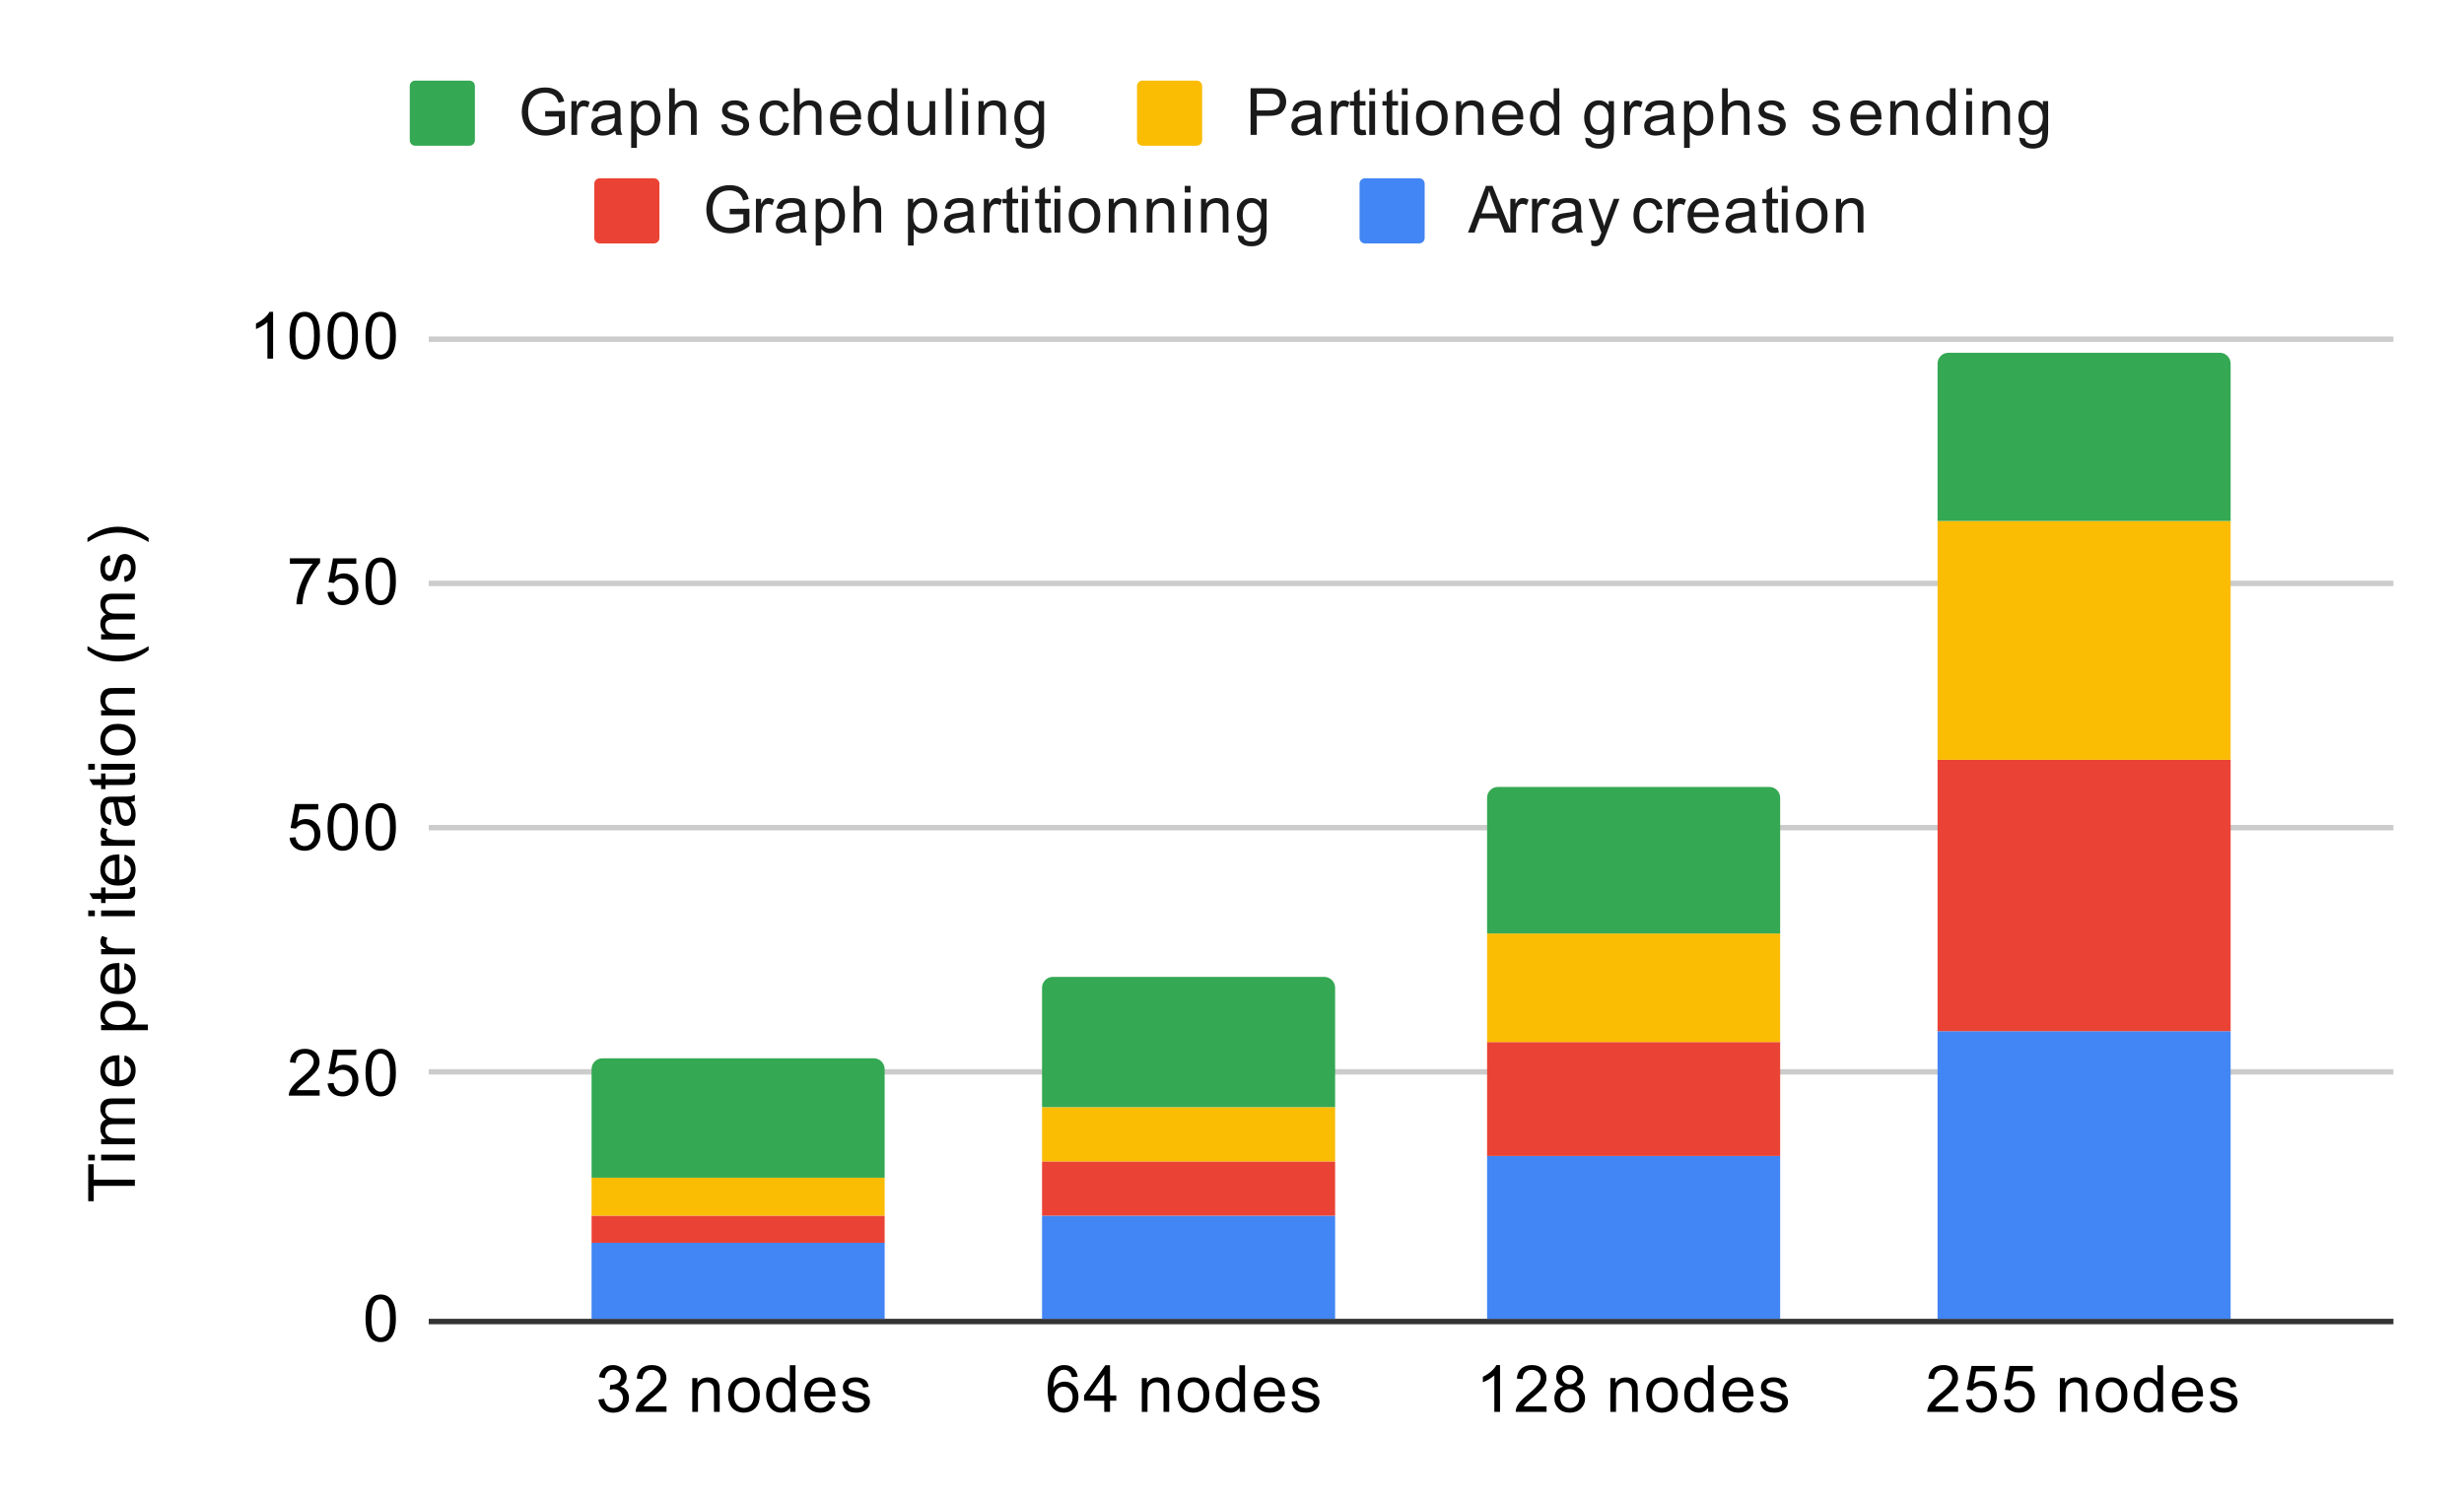 <svg version="1.1" viewBox="0.0 0.0 454.0 277.0" fill="none" stroke="none" stroke-linecap="square" stroke-miterlimit="10" width="454" height="277" xmlns:xlink="http://www.w3.org/1999/xlink" xmlns="http://www.w3.org/2000/svg"><path fill="#ffffff" d="M0 0L454.0 0L454.0 277.0L0 277.0L0 0Z" fill-rule="nonzero"/><path stroke="#333333" stroke-width="1.0" stroke-linecap="butt" d="M79.5 243.5L440.5 243.5" fill-rule="nonzero"/><path stroke="#cccccc" stroke-width="1.0" stroke-linecap="butt" d="M79.5 197.5L440.5 197.5" fill-rule="nonzero"/><path stroke="#cccccc" stroke-width="1.0" stroke-linecap="butt" d="M79.5 152.5L440.5 152.5" fill-rule="nonzero"/><path stroke="#cccccc" stroke-width="1.0" stroke-linecap="butt" d="M79.5 107.5L440.5 107.5" fill-rule="nonzero"/><path stroke="#cccccc" stroke-width="1.0" stroke-linecap="butt" d="M79.5 62.5L440.5 62.5" fill-rule="nonzero"/><clipPath id="id_0"><path d="M79.85 62.083L440.15 62.083L440.15 243.15L79.85 243.15L79.85 62.083Z" clip-rule="nonzero"/></clipPath><path stroke="#000000" stroke-width="2.0" stroke-linecap="butt" stroke-opacity="0.0" clip-path="url(#id_0)" d="M163.0 243.0L109.0 243.0L109.0 229.0L163.0 229.0Z" fill-rule="nonzero"/><path fill="#4285f4" clip-path="url(#id_0)" d="M163.0 243.0L109.0 243.0L109.0 229.0L163.0 229.0Z" fill-rule="nonzero"/><path stroke="#000000" stroke-width="2.0" stroke-linecap="butt" stroke-opacity="0.0" clip-path="url(#id_0)" d="M246.0 243.0L192.0 243.0L192.0 224.0L246.0 224.0Z" fill-rule="nonzero"/><path fill="#4285f4" clip-path="url(#id_0)" d="M246.0 243.0L192.0 243.0L192.0 224.0L246.0 224.0Z" fill-rule="nonzero"/><path stroke="#000000" stroke-width="2.0" stroke-linecap="butt" stroke-opacity="0.0" clip-path="url(#id_0)" d="M328.0 243.0L274.0 243.0L274.0 213.0L328.0 213.0Z" fill-rule="nonzero"/><path fill="#4285f4" clip-path="url(#id_0)" d="M328.0 243.0L274.0 243.0L274.0 213.0L328.0 213.0Z" fill-rule="nonzero"/><path stroke="#000000" stroke-width="2.0" stroke-linecap="butt" stroke-opacity="0.0" clip-path="url(#id_0)" d="M411.0 243.0L357.0 243.0L357.0 190.0L411.0 190.0Z" fill-rule="nonzero"/><path fill="#4285f4" clip-path="url(#id_0)" d="M411.0 243.0L357.0 243.0L357.0 190.0L411.0 190.0Z" fill-rule="nonzero"/><path stroke="#000000" stroke-width="2.0" stroke-linecap="butt" stroke-opacity="0.0" clip-path="url(#id_0)" d="M163.0 229.0L109.0 229.0L109.0 224.0L163.0 224.0Z" fill-rule="nonzero"/><path fill="#ea4335" clip-path="url(#id_0)" d="M163.0 229.0L109.0 229.0L109.0 224.0L163.0 224.0Z" fill-rule="nonzero"/><path stroke="#000000" stroke-width="2.0" stroke-linecap="butt" stroke-opacity="0.0" clip-path="url(#id_0)" d="M246.0 224.0L192.0 224.0L192.0 214.0L246.0 214.0Z" fill-rule="nonzero"/><path fill="#ea4335" clip-path="url(#id_0)" d="M246.0 224.0L192.0 224.0L192.0 214.0L246.0 214.0Z" fill-rule="nonzero"/><path stroke="#000000" stroke-width="2.0" stroke-linecap="butt" stroke-opacity="0.0" clip-path="url(#id_0)" d="M328.0 213.0L274.0 213.0L274.0 192.0L328.0 192.0Z" fill-rule="nonzero"/><path fill="#ea4335" clip-path="url(#id_0)" d="M328.0 213.0L274.0 213.0L274.0 192.0L328.0 192.0Z" fill-rule="nonzero"/><path stroke="#000000" stroke-width="2.0" stroke-linecap="butt" stroke-opacity="0.0" clip-path="url(#id_0)" d="M411.0 190.0L357.0 190.0L357.0 140.0L411.0 140.0Z" fill-rule="nonzero"/><path fill="#ea4335" clip-path="url(#id_0)" d="M411.0 190.0L357.0 190.0L357.0 140.0L411.0 140.0Z" fill-rule="nonzero"/><path stroke="#000000" stroke-width="2.0" stroke-linecap="butt" stroke-opacity="0.0" clip-path="url(#id_0)" d="M163.0 224.0L109.0 224.0L109.0 217.0L163.0 217.0Z" fill-rule="nonzero"/><path fill="#fbbc04" clip-path="url(#id_0)" d="M163.0 224.0L109.0 224.0L109.0 217.0L163.0 217.0Z" fill-rule="nonzero"/><path stroke="#000000" stroke-width="2.0" stroke-linecap="butt" stroke-opacity="0.0" clip-path="url(#id_0)" d="M246.0 214.0L192.0 214.0L192.0 204.0L246.0 204.0Z" fill-rule="nonzero"/><path fill="#fbbc04" clip-path="url(#id_0)" d="M246.0 214.0L192.0 214.0L192.0 204.0L246.0 204.0Z" fill-rule="nonzero"/><path stroke="#000000" stroke-width="2.0" stroke-linecap="butt" stroke-opacity="0.0" clip-path="url(#id_0)" d="M328.0 192.0L274.0 192.0L274.0 172.0L328.0 172.0Z" fill-rule="nonzero"/><path fill="#fbbc04" clip-path="url(#id_0)" d="M328.0 192.0L274.0 192.0L274.0 172.0L328.0 172.0Z" fill-rule="nonzero"/><path stroke="#000000" stroke-width="2.0" stroke-linecap="butt" stroke-opacity="0.0" clip-path="url(#id_0)" d="M411.0 140.0L357.0 140.0L357.0 96.0L411.0 96.0Z" fill-rule="nonzero"/><path fill="#fbbc04" clip-path="url(#id_0)" d="M411.0 140.0L357.0 140.0L357.0 96.0L411.0 96.0Z" fill-rule="nonzero"/><path stroke="#000000" stroke-width="2.0" stroke-linecap="butt" stroke-opacity="0.0" clip-path="url(#id_0)" d="M163.0 217.0L109.0 217.0L109.0 197.0C109.0 195.895 109.895 195.0 111.0 195.0L161.0 195.0C162.105 195.0 163.0 195.895 163.0 197.0Z" fill-rule="nonzero"/><path fill="#34a853" clip-path="url(#id_0)" d="M163.0 217.0L109.0 217.0L109.0 197.0C109.0 195.895 109.895 195.0 111.0 195.0L161.0 195.0C162.105 195.0 163.0 195.895 163.0 197.0Z" fill-rule="nonzero"/><path stroke="#000000" stroke-width="2.0" stroke-linecap="butt" stroke-opacity="0.0" clip-path="url(#id_0)" d="M246.0 204.0L192.0 204.0L192.0 182.0C192.0 180.895 192.895 180.0 194.0 180.0L244.0 180.0C245.105 180.0 246.0 180.895 246.0 182.0Z" fill-rule="nonzero"/><path fill="#34a853" clip-path="url(#id_0)" d="M246.0 204.0L192.0 204.0L192.0 182.0C192.0 180.895 192.895 180.0 194.0 180.0L244.0 180.0C245.105 180.0 246.0 180.895 246.0 182.0Z" fill-rule="nonzero"/><path stroke="#000000" stroke-width="2.0" stroke-linecap="butt" stroke-opacity="0.0" clip-path="url(#id_0)" d="M328.0 172.0L274.0 172.0L274.0 147.0C274.0 145.895 274.895 145.0 276.0 145.0L326.0 145.0C327.105 145.0 328.0 145.895 328.0 147.0Z" fill-rule="nonzero"/><path fill="#34a853" clip-path="url(#id_0)" d="M328.0 172.0L274.0 172.0L274.0 147.0C274.0 145.895 274.895 145.0 276.0 145.0L326.0 145.0C327.105 145.0 328.0 145.895 328.0 147.0Z" fill-rule="nonzero"/><path stroke="#000000" stroke-width="2.0" stroke-linecap="butt" stroke-opacity="0.0" clip-path="url(#id_0)" d="M411.0 96.0L357.0 96.0L357.0 67.0C357.0 65.895 357.895 65.0 359.0 65.0L409.0 65.0C410.105 65.0 411.0 65.895 411.0 67.0Z" fill-rule="nonzero"/><path fill="#34a853" clip-path="url(#id_0)" d="M411.0 96.0L357.0 96.0L357.0 67.0C357.0 65.895 357.895 65.0 359.0 65.0L409.0 65.0C410.105 65.0 411.0 65.895 411.0 67.0Z" fill-rule="nonzero"/><path fill="#000000" d="M24.85 218.507L17.272 218.507L17.272 221.335L16.256 221.335L16.256 214.523L17.272 214.523L17.272 217.367L24.85 217.367L24.85 218.507ZM17.475 213.82L16.256 213.82L16.256 212.757L17.475 212.757L17.475 213.82ZM24.85 213.82L18.631 213.82L18.631 212.757L24.85 212.757L24.85 213.82ZM24.85 210.82L18.631 210.82L18.631 209.882L19.506 209.882Q19.037 209.585 18.772 209.101Q18.491 208.617 18.491 207.992Q18.491 207.304 18.772 206.867Q19.053 206.414 19.569 206.242Q18.491 205.492 18.491 204.32Q18.491 203.382 19.006 202.898Q19.506 202.398 20.584 202.398L24.85 202.398L24.85 203.445L20.928 203.445Q20.303 203.445 20.022 203.554Q19.741 203.648 19.569 203.914Q19.397 204.179 19.397 204.554Q19.397 205.21 19.834 205.648Q20.272 206.07 21.241 206.07L24.85 206.07L24.85 207.132L20.803 207.132Q20.1 207.132 19.756 207.398Q19.397 207.648 19.397 208.226Q19.397 208.679 19.631 209.054Q19.866 209.429 20.319 209.601Q20.772 209.773 21.616 209.773L24.85 209.773L24.85 210.82ZM22.85 195.57L22.975 194.476Q23.928 194.726 24.459 195.429Q24.991 196.132 24.991 197.21Q24.991 198.57 24.147 199.382Q23.303 200.179 21.787 200.179Q20.225 200.179 19.366 199.367Q18.491 198.554 18.491 197.273Q18.491 196.023 19.334 195.242Q20.178 194.445 21.725 194.445Q21.819 194.445 22.006 194.445L22.006 199.085Q23.037 199.023 23.584 198.507Q24.116 197.992 24.116 197.21Q24.116 196.632 23.819 196.226Q23.506 195.804 22.85 195.57ZM21.147 199.023L21.147 195.554Q20.35 195.617 19.959 195.945Q19.35 196.46 19.35 197.257Q19.35 197.992 19.834 198.492Q20.319 198.976 21.147 199.023ZM27.241 189.82L18.631 189.82L18.631 188.867L19.428 188.867Q18.959 188.523 18.725 188.101Q18.491 187.664 18.491 187.054Q18.491 186.257 18.897 185.648Q19.303 185.039 20.053 184.742Q20.803 184.429 21.694 184.429Q22.647 184.429 23.412 184.773Q24.178 185.101 24.584 185.757Q24.991 186.414 24.991 187.132Q24.991 187.664 24.772 188.085Q24.537 188.507 24.209 188.773L27.241 188.773L27.241 189.82ZM21.772 188.867Q22.975 188.867 23.553 188.382Q24.116 187.898 24.116 187.21Q24.116 186.507 23.522 186.007Q22.928 185.507 21.678 185.507Q20.491 185.507 19.912 185.992Q19.319 186.476 19.319 187.164Q19.319 187.835 19.944 188.351Q20.569 188.867 21.772 188.867ZM22.85 178.57L22.975 177.476Q23.928 177.726 24.459 178.429Q24.991 179.132 24.991 180.21Q24.991 181.57 24.147 182.382Q23.303 183.179 21.787 183.179Q20.225 183.179 19.366 182.367Q18.491 181.554 18.491 180.273Q18.491 179.023 19.334 178.242Q20.178 177.445 21.725 177.445Q21.819 177.445 22.006 177.445L22.006 182.085Q23.037 182.023 23.584 181.507Q24.116 180.992 24.116 180.21Q24.116 179.632 23.819 179.226Q23.506 178.804 22.85 178.57ZM21.147 182.023L21.147 178.554Q20.35 178.617 19.959 178.945Q19.35 179.46 19.35 180.257Q19.35 180.992 19.834 181.492Q20.319 181.976 21.147 182.023ZM24.85 175.835L18.631 175.835L18.631 174.882L19.569 174.882Q18.912 174.523 18.709 174.226Q18.491 173.914 18.491 173.539Q18.491 173.007 18.819 172.46L19.803 172.82Q19.569 173.21 19.569 173.585Q19.569 173.945 19.787 174.226Q19.991 174.492 20.366 174.601Q20.928 174.789 21.584 174.789L24.85 174.789L24.85 175.835ZM17.475 168.82L16.256 168.82L16.256 167.757L17.475 167.757L17.475 168.82ZM24.85 168.82L18.631 168.82L18.631 167.757L24.85 167.757L24.85 168.82ZM23.912 163.523L24.834 163.367Q24.928 163.82 24.928 164.164Q24.928 164.742 24.756 165.054Q24.569 165.367 24.272 165.507Q23.975 165.632 23.022 165.632L19.444 165.632L19.444 166.398L18.631 166.398L18.631 165.632L17.084 165.632L16.459 164.585L18.631 164.585L18.631 163.523L19.444 163.523L19.444 164.585L23.084 164.585Q23.537 164.585 23.662 164.539Q23.787 164.476 23.866 164.351Q23.944 164.226 23.944 163.992Q23.944 163.804 23.912 163.523ZM22.85 158.57L22.975 157.476Q23.928 157.726 24.459 158.429Q24.991 159.132 24.991 160.21Q24.991 161.57 24.147 162.382Q23.303 163.179 21.787 163.179Q20.225 163.179 19.366 162.367Q18.491 161.554 18.491 160.273Q18.491 159.023 19.334 158.242Q20.178 157.445 21.725 157.445Q21.819 157.445 22.006 157.445L22.006 162.085Q23.037 162.023 23.584 161.507Q24.116 160.992 24.116 160.21Q24.116 159.632 23.819 159.226Q23.506 158.804 22.85 158.57ZM21.147 162.023L21.147 158.554Q20.35 158.617 19.959 158.945Q19.35 159.46 19.35 160.257Q19.35 160.992 19.834 161.492Q20.319 161.976 21.147 162.023ZM24.85 155.835L18.631 155.835L18.631 154.882L19.569 154.882Q18.912 154.523 18.709 154.226Q18.491 153.914 18.491 153.539Q18.491 153.007 18.819 152.46L19.803 152.82Q19.569 153.21 19.569 153.585Q19.569 153.945 19.787 154.226Q19.991 154.492 20.366 154.601Q20.928 154.789 21.584 154.789L24.85 154.789L24.85 155.835ZM24.084 147.757Q24.584 148.351 24.787 148.898Q24.991 149.429 24.991 150.054Q24.991 151.085 24.491 151.632Q23.991 152.179 23.209 152.179Q22.756 152.179 22.381 151.976Q21.991 151.773 21.772 151.429Q21.537 151.085 21.428 150.664Q21.334 150.367 21.256 149.726Q21.116 148.46 20.897 147.851Q20.678 147.851 20.631 147.851Q19.975 147.851 19.709 148.148Q19.366 148.554 19.366 149.351Q19.366 150.085 19.631 150.445Q19.881 150.804 20.537 150.976L20.397 152.007Q19.741 151.867 19.334 151.539Q18.928 151.21 18.709 150.601Q18.491 149.992 18.491 149.195Q18.491 148.398 18.678 147.898Q18.866 147.398 19.147 147.164Q19.428 146.929 19.866 146.835Q20.131 146.789 20.834 146.789L22.241 146.789Q23.709 146.789 24.1 146.726Q24.491 146.648 24.85 146.445L24.85 147.554Q24.522 147.71 24.084 147.757ZM21.725 147.851Q21.959 148.429 22.131 149.57Q22.225 150.226 22.35 150.492Q22.459 150.757 22.678 150.914Q22.897 151.054 23.178 151.054Q23.6 151.054 23.881 150.742Q24.162 150.414 24.162 149.804Q24.162 149.195 23.897 148.726Q23.631 148.242 23.162 148.023Q22.803 147.851 22.116 147.851L21.725 147.851ZM23.912 142.523L24.834 142.367Q24.928 142.82 24.928 143.164Q24.928 143.742 24.756 144.054Q24.569 144.367 24.272 144.507Q23.975 144.632 23.022 144.632L19.444 144.632L19.444 145.398L18.631 145.398L18.631 144.632L17.084 144.632L16.459 143.585L18.631 143.585L18.631 142.523L19.444 142.523L19.444 143.585L23.084 143.585Q23.537 143.585 23.662 143.539Q23.787 143.476 23.866 143.351Q23.944 143.226 23.944 142.992Q23.944 142.804 23.912 142.523ZM17.475 141.82L16.256 141.82L16.256 140.757L17.475 140.757L17.475 141.82ZM24.85 141.82L18.631 141.82L18.631 140.757L24.85 140.757L24.85 141.82ZM21.741 139.21Q20.006 139.21 19.178 138.257Q18.491 137.46 18.491 136.304Q18.491 135.023 19.334 134.21Q20.162 133.382 21.647 133.382Q22.85 133.382 23.537 133.742Q24.225 134.101 24.616 134.804Q24.991 135.492 24.991 136.304Q24.991 137.601 24.162 138.414Q23.319 139.21 21.741 139.21ZM21.741 138.132Q22.928 138.132 23.522 137.617Q24.116 137.085 24.116 136.304Q24.116 135.507 23.522 134.992Q22.928 134.476 21.709 134.476Q20.553 134.476 19.959 135.007Q19.366 135.523 19.366 136.304Q19.366 137.085 19.959 137.617Q20.537 138.132 21.741 138.132ZM24.85 131.82L18.631 131.82L18.631 130.882L19.506 130.882Q18.491 130.195 18.491 128.898Q18.491 128.335 18.694 127.867Q18.897 127.382 19.225 127.148Q19.553 126.914 19.991 126.82Q20.287 126.773 21.022 126.773L24.85 126.773L24.85 127.82L21.069 127.82Q20.412 127.82 20.1 127.945Q19.787 128.07 19.6 128.382Q19.397 128.695 19.397 129.117Q19.397 129.789 19.834 130.289Q20.256 130.773 21.444 130.773L24.85 130.773L24.85 131.82ZM27.381 119.804Q26.272 120.679 24.803 121.289Q23.319 121.882 21.741 121.882Q20.35 121.882 19.069 121.445Q17.584 120.914 16.116 119.804L16.116 119.054Q17.334 119.757 17.85 119.992Q18.662 120.351 19.537 120.554Q20.631 120.804 21.741 120.804Q24.569 120.804 27.381 119.054L27.381 119.804ZM24.85 117.82L18.631 117.82L18.631 116.882L19.506 116.882Q19.037 116.585 18.772 116.101Q18.491 115.617 18.491 114.992Q18.491 114.304 18.772 113.867Q19.053 113.414 19.569 113.242Q18.491 112.492 18.491 111.32Q18.491 110.382 19.006 109.898Q19.506 109.398 20.584 109.398L24.85 109.398L24.85 110.445L20.928 110.445Q20.303 110.445 20.022 110.554Q19.741 110.648 19.569 110.914Q19.397 111.179 19.397 111.554Q19.397 112.21 19.834 112.648Q20.272 113.07 21.241 113.07L24.85 113.07L24.85 114.132L20.803 114.132Q20.1 114.132 19.756 114.398Q19.397 114.648 19.397 115.226Q19.397 115.679 19.631 116.054Q19.866 116.429 20.319 116.601Q20.772 116.773 21.616 116.773L24.85 116.773L24.85 117.82ZM22.991 107.242L22.834 106.21Q23.459 106.117 23.787 105.726Q24.116 105.32 24.116 104.585Q24.116 103.867 23.834 103.523Q23.537 103.164 23.131 103.164Q22.772 103.164 22.569 103.476Q22.428 103.695 22.209 104.554Q21.912 105.71 21.709 106.164Q21.491 106.601 21.116 106.835Q20.741 107.07 20.272 107.07Q19.866 107.07 19.506 106.882Q19.147 106.695 18.912 106.367Q18.741 106.117 18.616 105.695Q18.491 105.273 18.491 104.773Q18.491 104.054 18.709 103.507Q18.912 102.945 19.272 102.679Q19.631 102.414 20.225 102.32L20.366 103.351Q19.897 103.414 19.631 103.757Q19.35 104.085 19.35 104.71Q19.35 105.429 19.6 105.742Q19.834 106.054 20.162 106.054Q20.366 106.054 20.522 105.929Q20.694 105.789 20.803 105.523Q20.866 105.367 21.069 104.585Q21.381 103.46 21.569 103.023Q21.756 102.585 22.116 102.335Q22.475 102.085 23.022 102.085Q23.553 102.085 24.022 102.398Q24.475 102.695 24.741 103.273Q24.991 103.851 24.991 104.585Q24.991 105.804 24.491 106.445Q23.975 107.07 22.991 107.242ZM27.381 99.132L27.381 99.882Q24.569 98.132 21.741 98.132Q20.647 98.132 19.553 98.382Q18.678 98.585 17.866 98.945Q17.35 99.179 16.116 99.882L16.116 99.132Q17.584 98.039 19.069 97.507Q20.35 97.054 21.741 97.054Q23.319 97.054 24.803 97.664Q26.272 98.273 27.381 99.132Z" fill-rule="nonzero"/><path fill="#000000" d="M67.35 242.916Q67.35 241.384 67.662 240.463Q67.975 239.525 68.584 239.025Q69.209 238.525 70.147 238.525Q70.834 238.525 71.35 238.806Q71.881 239.088 72.225 239.619Q72.569 240.134 72.756 240.884Q72.944 241.634 72.944 242.916Q72.944 244.431 72.631 245.353Q72.334 246.275 71.709 246.791Q71.1 247.291 70.147 247.291Q68.912 247.291 68.194 246.4Q67.35 245.338 67.35 242.916ZM68.428 242.916Q68.428 245.025 68.928 245.728Q69.428 246.431 70.147 246.431Q70.881 246.431 71.366 245.728Q71.866 245.025 71.866 242.916Q71.866 240.791 71.366 240.103Q70.881 239.4 70.131 239.4Q69.412 239.4 68.975 240.009Q68.428 240.791 68.428 242.916Z" fill-rule="nonzero"/><path fill="#000000" d="M58.897 200.868L58.897 201.883L53.209 201.883Q53.209 201.508 53.334 201.149Q53.553 200.571 54.022 200.008Q54.506 199.446 55.413 198.711Q56.819 197.555 57.303 196.883Q57.803 196.211 57.803 195.618Q57.803 194.993 57.35 194.571Q56.897 194.133 56.178 194.133Q55.413 194.133 54.959 194.586Q54.506 195.04 54.491 195.852L53.413 195.743Q53.522 194.524 54.241 193.899Q54.975 193.258 56.209 193.258Q57.444 193.258 58.163 193.946Q58.881 194.633 58.881 195.649Q58.881 196.165 58.663 196.665Q58.459 197.149 57.959 197.711Q57.475 198.258 56.35 199.211Q55.397 200.008 55.116 200.305Q54.85 200.586 54.678 200.868L58.897 200.868ZM60.35 199.633L61.459 199.54Q61.584 200.352 62.022 200.758Q62.475 201.165 63.116 201.165Q63.866 201.165 64.397 200.586Q64.928 200.008 64.928 199.071Q64.928 198.165 64.412 197.649Q63.913 197.118 63.084 197.118Q62.584 197.118 62.163 197.352Q61.756 197.586 61.522 197.946L60.538 197.821L61.366 193.415L65.647 193.415L65.647 194.415L62.209 194.415L61.756 196.727Q62.522 196.18 63.366 196.18Q64.491 196.18 65.256 196.961Q66.037 197.743 66.037 198.977Q66.037 200.133 65.366 200.993Q64.537 202.024 63.116 202.024Q61.944 202.024 61.194 201.368Q60.459 200.711 60.35 199.633ZM67.35 197.649Q67.35 196.118 67.662 195.196Q67.975 194.258 68.584 193.758Q69.209 193.258 70.147 193.258Q70.834 193.258 71.35 193.54Q71.881 193.821 72.225 194.352Q72.569 194.868 72.756 195.618Q72.944 196.368 72.944 197.649Q72.944 199.165 72.631 200.086Q72.334 201.008 71.709 201.524Q71.1 202.024 70.147 202.024Q68.912 202.024 68.194 201.133Q67.35 200.071 67.35 197.649ZM68.428 197.649Q68.428 199.758 68.928 200.461Q69.428 201.165 70.147 201.165Q70.881 201.165 71.366 200.461Q71.866 199.758 71.866 197.649Q71.866 195.524 71.366 194.836Q70.881 194.133 70.131 194.133Q69.412 194.133 68.975 194.743Q68.428 195.524 68.428 197.649Z" fill-rule="nonzero"/><path fill="#000000" d="M53.35 154.367L54.459 154.273Q54.584 155.085 55.022 155.492Q55.475 155.898 56.116 155.898Q56.866 155.898 57.397 155.32Q57.928 154.742 57.928 153.804Q57.928 152.898 57.413 152.382Q56.913 151.851 56.084 151.851Q55.584 151.851 55.163 152.085Q54.756 152.32 54.522 152.679L53.538 152.554L54.366 148.148L58.647 148.148L58.647 149.148L55.209 149.148L54.756 151.46Q55.522 150.914 56.366 150.914Q57.491 150.914 58.256 151.695Q59.038 152.476 59.038 153.71Q59.038 154.867 58.366 155.726Q57.538 156.757 56.116 156.757Q54.944 156.757 54.194 156.101Q53.459 155.445 53.35 154.367ZM60.35 152.382Q60.35 150.851 60.663 149.929Q60.975 148.992 61.584 148.492Q62.209 147.992 63.147 147.992Q63.834 147.992 64.35 148.273Q64.881 148.554 65.225 149.085Q65.569 149.601 65.756 150.351Q65.944 151.101 65.944 152.382Q65.944 153.898 65.631 154.82Q65.334 155.742 64.709 156.257Q64.1 156.757 63.147 156.757Q61.913 156.757 61.194 155.867Q60.35 154.804 60.35 152.382ZM61.428 152.382Q61.428 154.492 61.928 155.195Q62.428 155.898 63.147 155.898Q63.881 155.898 64.366 155.195Q64.866 154.492 64.866 152.382Q64.866 150.257 64.366 149.57Q63.881 148.867 63.131 148.867Q62.413 148.867 61.975 149.476Q61.428 150.257 61.428 152.382ZM67.35 152.382Q67.35 150.851 67.662 149.929Q67.975 148.992 68.584 148.492Q69.209 147.992 70.147 147.992Q70.834 147.992 71.35 148.273Q71.881 148.554 72.225 149.085Q72.569 149.601 72.756 150.351Q72.944 151.101 72.944 152.382Q72.944 153.898 72.631 154.82Q72.334 155.742 71.709 156.257Q71.1 156.757 70.147 156.757Q68.912 156.757 68.194 155.867Q67.35 154.804 67.35 152.382ZM68.428 152.382Q68.428 154.492 68.928 155.195Q69.428 155.898 70.147 155.898Q70.881 155.898 71.366 155.195Q71.866 154.492 71.866 152.382Q71.866 150.257 71.366 149.57Q70.881 148.867 70.131 148.867Q69.412 148.867 68.975 149.476Q68.428 150.257 68.428 152.382Z" fill-rule="nonzero"/><path fill="#000000" d="M53.413 103.881L53.413 102.866L58.975 102.866L58.975 103.694Q58.163 104.569 57.35 106.022Q56.553 107.459 56.116 108.991Q55.788 110.069 55.709 111.35L54.616 111.35Q54.631 110.334 55.006 108.897Q55.397 107.459 56.1 106.131Q56.819 104.803 57.631 103.881L53.413 103.881ZM60.35 109.1L61.459 109.006Q61.584 109.819 62.022 110.225Q62.475 110.631 63.116 110.631Q63.866 110.631 64.397 110.053Q64.928 109.475 64.928 108.537Q64.928 107.631 64.412 107.116Q63.913 106.584 63.084 106.584Q62.584 106.584 62.163 106.819Q61.756 107.053 61.522 107.412L60.538 107.287L61.366 102.881L65.647 102.881L65.647 103.881L62.209 103.881L61.756 106.194Q62.522 105.647 63.366 105.647Q64.491 105.647 65.256 106.428Q66.037 107.209 66.037 108.444Q66.037 109.6 65.366 110.459Q64.537 111.491 63.116 111.491Q61.944 111.491 61.194 110.834Q60.459 110.178 60.35 109.1ZM67.35 107.116Q67.35 105.584 67.662 104.662Q67.975 103.725 68.584 103.225Q69.209 102.725 70.147 102.725Q70.834 102.725 71.35 103.006Q71.881 103.287 72.225 103.819Q72.569 104.334 72.756 105.084Q72.944 105.834 72.944 107.116Q72.944 108.631 72.631 109.553Q72.334 110.475 71.709 110.991Q71.1 111.491 70.147 111.491Q68.912 111.491 68.194 110.6Q67.35 109.537 67.35 107.116ZM68.428 107.116Q68.428 109.225 68.928 109.928Q69.428 110.631 70.147 110.631Q70.881 110.631 71.366 109.928Q71.866 109.225 71.866 107.116Q71.866 104.991 71.366 104.303Q70.881 103.6 70.131 103.6Q69.412 103.6 68.975 104.209Q68.428 104.991 68.428 107.116Z" fill-rule="nonzero"/><path fill="#000000" d="M50.319 66.083L49.272 66.083L49.272 59.365Q48.881 59.724 48.256 60.099Q47.647 60.458 47.163 60.63L47.163 59.615Q48.038 59.193 48.694 58.615Q49.366 58.021 49.647 57.458L50.319 57.458L50.319 66.083ZM53.35 61.849Q53.35 60.318 53.663 59.396Q53.975 58.458 54.584 57.958Q55.209 57.458 56.147 57.458Q56.834 57.458 57.35 57.74Q57.881 58.021 58.225 58.552Q58.569 59.068 58.756 59.818Q58.944 60.568 58.944 61.849Q58.944 63.365 58.631 64.286Q58.334 65.208 57.709 65.724Q57.1 66.224 56.147 66.224Q54.913 66.224 54.194 65.333Q53.35 64.271 53.35 61.849ZM54.428 61.849Q54.428 63.958 54.928 64.661Q55.428 65.365 56.147 65.365Q56.881 65.365 57.366 64.661Q57.866 63.958 57.866 61.849Q57.866 59.724 57.366 59.036Q56.881 58.333 56.131 58.333Q55.413 58.333 54.975 58.943Q54.428 59.724 54.428 61.849ZM60.35 61.849Q60.35 60.318 60.663 59.396Q60.975 58.458 61.584 57.958Q62.209 57.458 63.147 57.458Q63.834 57.458 64.35 57.74Q64.881 58.021 65.225 58.552Q65.569 59.068 65.756 59.818Q65.944 60.568 65.944 61.849Q65.944 63.365 65.631 64.286Q65.334 65.208 64.709 65.724Q64.1 66.224 63.147 66.224Q61.913 66.224 61.194 65.333Q60.35 64.271 60.35 61.849ZM61.428 61.849Q61.428 63.958 61.928 64.661Q62.428 65.365 63.147 65.365Q63.881 65.365 64.366 64.661Q64.866 63.958 64.866 61.849Q64.866 59.724 64.366 59.036Q63.881 58.333 63.131 58.333Q62.413 58.333 61.975 58.943Q61.428 59.724 61.428 61.849ZM67.35 61.849Q67.35 60.318 67.662 59.396Q67.975 58.458 68.584 57.958Q69.209 57.458 70.147 57.458Q70.834 57.458 71.35 57.74Q71.881 58.021 72.225 58.552Q72.569 59.068 72.756 59.818Q72.944 60.568 72.944 61.849Q72.944 63.365 72.631 64.286Q72.334 65.208 71.709 65.724Q71.1 66.224 70.147 66.224Q68.912 66.224 68.194 65.333Q67.35 64.271 67.35 61.849ZM68.428 61.849Q68.428 63.958 68.928 64.661Q69.428 65.365 70.147 65.365Q70.881 65.365 71.366 64.661Q71.866 63.958 71.866 61.849Q71.866 59.724 71.366 59.036Q70.881 58.333 70.131 58.333Q69.412 58.333 68.975 58.943Q68.428 59.724 68.428 61.849Z" fill-rule="nonzero"/><path fill="#000000" d="M110.259 257.884L111.321 257.744Q111.493 258.634 111.93 259.041Q112.368 259.431 112.993 259.431Q113.743 259.431 114.259 258.916Q114.774 258.4 114.774 257.634Q114.774 256.916 114.29 256.447Q113.821 255.963 113.087 255.963Q112.79 255.963 112.337 256.087L112.462 255.15Q112.571 255.166 112.634 255.166Q113.305 255.166 113.837 254.822Q114.384 254.463 114.384 253.728Q114.384 253.15 113.993 252.775Q113.602 252.384 112.977 252.384Q112.368 252.384 111.946 252.775Q111.54 253.166 111.43 253.931L110.368 253.744Q110.555 252.697 111.243 252.119Q111.93 251.525 112.946 251.525Q113.649 251.525 114.243 251.838Q114.837 252.134 115.149 252.65Q115.462 253.166 115.462 253.759Q115.462 254.306 115.165 254.775Q114.868 255.228 114.29 255.494Q115.04 255.666 115.462 256.228Q115.884 256.775 115.884 257.619Q115.884 258.744 115.055 259.525Q114.243 260.306 112.993 260.306Q111.868 260.306 111.118 259.634Q110.368 258.947 110.259 257.884ZM122.805 259.134L122.805 260.15L117.118 260.15Q117.118 259.775 117.243 259.416Q117.462 258.837 117.93 258.275Q118.415 257.712 119.321 256.978Q120.727 255.822 121.212 255.15Q121.712 254.478 121.712 253.884Q121.712 253.259 121.259 252.838Q120.805 252.4 120.087 252.4Q119.321 252.4 118.868 252.853Q118.415 253.306 118.399 254.119L117.321 254.009Q117.43 252.791 118.149 252.166Q118.884 251.525 120.118 251.525Q121.352 251.525 122.071 252.213Q122.79 252.9 122.79 253.916Q122.79 254.431 122.571 254.931Q122.368 255.416 121.868 255.978Q121.384 256.525 120.259 257.478Q119.305 258.275 119.024 258.572Q118.759 258.853 118.587 259.134L122.805 259.134ZM127.555 260.15L127.555 253.931L128.493 253.931L128.493 254.806Q129.18 253.791 130.477 253.791Q131.04 253.791 131.509 253.994Q131.993 254.197 132.227 254.525Q132.462 254.853 132.555 255.291Q132.602 255.588 132.602 256.322L132.602 260.15L131.555 260.15L131.555 256.369Q131.555 255.713 131.43 255.4Q131.305 255.088 130.993 254.9Q130.68 254.697 130.259 254.697Q129.587 254.697 129.087 255.134Q128.602 255.556 128.602 256.744L128.602 260.15L127.555 260.15ZM134.165 257.041Q134.165 255.306 135.118 254.478Q135.915 253.791 137.071 253.791Q138.352 253.791 139.165 254.634Q139.993 255.463 139.993 256.947Q139.993 258.15 139.634 258.837Q139.274 259.525 138.571 259.916Q137.884 260.291 137.071 260.291Q135.774 260.291 134.962 259.462Q134.165 258.619 134.165 257.041ZM135.243 257.041Q135.243 258.228 135.759 258.822Q136.29 259.416 137.071 259.416Q137.868 259.416 138.384 258.822Q138.899 258.228 138.899 257.009Q138.899 255.853 138.368 255.259Q137.852 254.666 137.071 254.666Q136.29 254.666 135.759 255.259Q135.243 255.838 135.243 257.041ZM145.587 260.15L145.587 259.369Q144.993 260.291 143.852 260.291Q143.102 260.291 142.477 259.884Q141.852 259.462 141.509 258.728Q141.165 257.994 141.165 257.041Q141.165 256.119 141.477 255.353Q141.79 254.588 142.415 254.197Q143.04 253.791 143.805 253.791Q144.368 253.791 144.805 254.025Q145.243 254.259 145.524 254.634L145.524 251.556L146.571 251.556L146.571 260.15L145.587 260.15ZM142.259 257.041Q142.259 258.244 142.759 258.837Q143.259 259.416 143.946 259.416Q144.634 259.416 145.118 258.853Q145.602 258.291 145.602 257.134Q145.602 255.853 145.102 255.259Q144.618 254.666 143.899 254.666Q143.196 254.666 142.727 255.244Q142.259 255.806 142.259 257.041ZM152.805 258.15L153.899 258.275Q153.649 259.228 152.946 259.759Q152.243 260.291 151.165 260.291Q149.805 260.291 148.993 259.447Q148.196 258.603 148.196 257.087Q148.196 255.525 149.009 254.666Q149.821 253.791 151.102 253.791Q152.352 253.791 153.134 254.634Q153.93 255.478 153.93 257.025Q153.93 257.119 153.93 257.306L149.29 257.306Q149.352 258.337 149.868 258.884Q150.384 259.416 151.165 259.416Q151.743 259.416 152.149 259.119Q152.571 258.806 152.805 258.15ZM149.352 256.447L152.821 256.447Q152.759 255.65 152.43 255.259Q151.915 254.65 151.118 254.65Q150.384 254.65 149.884 255.134Q149.399 255.619 149.352 256.447ZM155.134 258.291L156.165 258.134Q156.259 258.759 156.649 259.087Q157.055 259.416 157.79 259.416Q158.509 259.416 158.852 259.134Q159.212 258.837 159.212 258.431Q159.212 258.072 158.899 257.869Q158.68 257.728 157.821 257.509Q156.665 257.212 156.212 257.009Q155.774 256.791 155.54 256.416Q155.305 256.041 155.305 255.572Q155.305 255.166 155.493 254.806Q155.68 254.447 156.009 254.213Q156.259 254.041 156.68 253.916Q157.102 253.791 157.602 253.791Q158.321 253.791 158.868 254.009Q159.43 254.213 159.696 254.572Q159.962 254.931 160.055 255.525L159.024 255.666Q158.962 255.197 158.618 254.931Q158.29 254.65 157.665 254.65Q156.946 254.65 156.634 254.9Q156.321 255.134 156.321 255.463Q156.321 255.666 156.446 255.822Q156.587 255.994 156.852 256.103Q157.009 256.166 157.79 256.369Q158.915 256.681 159.352 256.869Q159.79 257.056 160.04 257.416Q160.29 257.775 160.29 258.322Q160.29 258.853 159.977 259.322Q159.68 259.775 159.102 260.041Q158.524 260.291 157.79 260.291Q156.571 260.291 155.93 259.791Q155.305 259.275 155.134 258.291Z" fill-rule="nonzero"/><path fill="#000000" d="M198.555 253.666L197.508 253.744Q197.367 253.119 197.117 252.838Q196.68 252.384 196.055 252.384Q195.555 252.384 195.164 252.666Q194.68 253.041 194.383 253.744Q194.102 254.431 194.086 255.713Q194.461 255.134 195.008 254.853Q195.571 254.572 196.18 254.572Q197.227 254.572 197.961 255.353Q198.711 256.134 198.711 257.353Q198.711 258.166 198.352 258.869Q198.008 259.556 197.399 259.931Q196.789 260.291 196.024 260.291Q194.696 260.291 193.867 259.322Q193.039 258.353 193.039 256.134Q193.039 253.634 193.961 252.509Q194.758 251.525 196.117 251.525Q197.133 251.525 197.774 252.103Q198.43 252.666 198.555 253.666ZM194.258 257.369Q194.258 257.916 194.477 258.416Q194.711 258.9 195.117 259.166Q195.539 259.431 196.008 259.431Q196.664 259.431 197.149 258.9Q197.633 258.353 197.633 257.431Q197.633 256.541 197.149 256.025Q196.68 255.509 195.961 255.509Q195.242 255.509 194.742 256.025Q194.258 256.541 194.258 257.369ZM203.461 260.15L203.461 258.087L199.742 258.087L199.742 257.119L203.664 251.556L204.524 251.556L204.524 257.119L205.68 257.119L205.68 258.087L204.524 258.087L204.524 260.15L203.461 260.15ZM203.461 257.119L203.461 253.259L200.774 257.119L203.461 257.119ZM210.383 260.15L210.383 253.931L211.321 253.931L211.321 254.806Q212.008 253.791 213.305 253.791Q213.867 253.791 214.336 253.994Q214.821 254.197 215.055 254.525Q215.289 254.853 215.383 255.291Q215.43 255.588 215.43 256.322L215.43 260.15L214.383 260.15L214.383 256.369Q214.383 255.713 214.258 255.4Q214.133 255.088 213.821 254.9Q213.508 254.697 213.086 254.697Q212.414 254.697 211.914 255.134Q211.43 255.556 211.43 256.744L211.43 260.15L210.383 260.15ZM216.992 257.041Q216.992 255.306 217.946 254.478Q218.742 253.791 219.899 253.791Q221.18 253.791 221.992 254.634Q222.821 255.463 222.821 256.947Q222.821 258.15 222.461 258.837Q222.102 259.525 221.399 259.916Q220.711 260.291 219.899 260.291Q218.602 260.291 217.789 259.462Q216.992 258.619 216.992 257.041ZM218.071 257.041Q218.071 258.228 218.586 258.822Q219.117 259.416 219.899 259.416Q220.696 259.416 221.211 258.822Q221.727 258.228 221.727 257.009Q221.727 255.853 221.196 255.259Q220.68 254.666 219.899 254.666Q219.117 254.666 218.586 255.259Q218.071 255.838 218.071 257.041ZM228.414 260.15L228.414 259.369Q227.821 260.291 226.68 260.291Q225.93 260.291 225.305 259.884Q224.68 259.462 224.336 258.728Q223.992 257.994 223.992 257.041Q223.992 256.119 224.305 255.353Q224.617 254.588 225.242 254.197Q225.867 253.791 226.633 253.791Q227.196 253.791 227.633 254.025Q228.071 254.259 228.352 254.634L228.352 251.556L229.399 251.556L229.399 260.15L228.414 260.15ZM225.086 257.041Q225.086 258.244 225.586 258.837Q226.086 259.416 226.774 259.416Q227.461 259.416 227.946 258.853Q228.43 258.291 228.43 257.134Q228.43 255.853 227.93 255.259Q227.446 254.666 226.727 254.666Q226.024 254.666 225.555 255.244Q225.086 255.806 225.086 257.041ZM235.633 258.15L236.727 258.275Q236.477 259.228 235.774 259.759Q235.071 260.291 233.992 260.291Q232.633 260.291 231.821 259.447Q231.024 258.603 231.024 257.087Q231.024 255.525 231.836 254.666Q232.649 253.791 233.93 253.791Q235.18 253.791 235.961 254.634Q236.758 255.478 236.758 257.025Q236.758 257.119 236.758 257.306L232.117 257.306Q232.18 258.337 232.696 258.884Q233.211 259.416 233.992 259.416Q234.571 259.416 234.977 259.119Q235.399 258.806 235.633 258.15ZM232.18 256.447L235.649 256.447Q235.586 255.65 235.258 255.259Q234.742 254.65 233.946 254.65Q233.211 254.65 232.711 255.134Q232.227 255.619 232.18 256.447ZM237.961 258.291L238.992 258.134Q239.086 258.759 239.477 259.087Q239.883 259.416 240.617 259.416Q241.336 259.416 241.68 259.134Q242.039 258.837 242.039 258.431Q242.039 258.072 241.727 257.869Q241.508 257.728 240.649 257.509Q239.492 257.212 239.039 257.009Q238.602 256.791 238.367 256.416Q238.133 256.041 238.133 255.572Q238.133 255.166 238.321 254.806Q238.508 254.447 238.836 254.213Q239.086 254.041 239.508 253.916Q239.93 253.791 240.43 253.791Q241.149 253.791 241.696 254.009Q242.258 254.213 242.524 254.572Q242.789 254.931 242.883 255.525L241.852 255.666Q241.789 255.197 241.446 254.931Q241.117 254.65 240.492 254.65Q239.774 254.65 239.461 254.9Q239.149 255.134 239.149 255.463Q239.149 255.666 239.274 255.822Q239.414 255.994 239.68 256.103Q239.836 256.166 240.617 256.369Q241.742 256.681 242.18 256.869Q242.617 257.056 242.867 257.416Q243.117 257.775 243.117 258.322Q243.117 258.853 242.805 259.322Q242.508 259.775 241.93 260.041Q241.352 260.291 240.617 260.291Q239.399 260.291 238.758 259.791Q238.133 259.275 237.961 258.291Z" fill-rule="nonzero"/><path fill="#000000" d="M276.383 260.15L275.336 260.15L275.336 253.431Q274.945 253.791 274.32 254.166Q273.711 254.525 273.226 254.697L273.226 253.681Q274.101 253.259 274.758 252.681Q275.429 252.088 275.711 251.525L276.383 251.525L276.383 260.15ZM284.961 259.134L284.961 260.15L279.273 260.15Q279.273 259.775 279.398 259.416Q279.617 258.837 280.086 258.275Q280.57 257.712 281.476 256.978Q282.883 255.822 283.367 255.15Q283.867 254.478 283.867 253.884Q283.867 253.259 283.414 252.838Q282.961 252.4 282.242 252.4Q281.476 252.4 281.023 252.853Q280.57 253.306 280.554 254.119L279.476 254.009Q279.586 252.791 280.304 252.166Q281.039 251.525 282.273 251.525Q283.508 251.525 284.226 252.213Q284.945 252.9 284.945 253.916Q284.945 254.431 284.726 254.931Q284.523 255.416 284.023 255.978Q283.539 256.525 282.414 257.478Q281.461 258.275 281.179 258.572Q280.914 258.853 280.742 259.134L284.961 259.134ZM288.039 255.494Q287.383 255.244 287.054 254.806Q286.742 254.353 286.742 253.744Q286.742 252.806 287.414 252.166Q288.101 251.525 289.211 251.525Q290.336 251.525 291.023 252.181Q291.711 252.838 291.711 253.775Q291.711 254.369 291.398 254.806Q291.086 255.244 290.445 255.494Q291.242 255.744 291.648 256.322Q292.054 256.9 292.054 257.697Q292.054 258.791 291.273 259.541Q290.508 260.291 289.226 260.291Q287.961 260.291 287.179 259.541Q286.398 258.791 286.398 257.666Q286.398 256.822 286.82 256.259Q287.258 255.697 288.039 255.494ZM287.82 253.697Q287.82 254.306 288.211 254.697Q288.617 255.088 289.242 255.088Q289.851 255.088 290.242 254.713Q290.633 254.322 290.633 253.759Q290.633 253.181 290.226 252.791Q289.82 252.384 289.226 252.384Q288.617 252.384 288.211 252.775Q287.82 253.166 287.82 253.697ZM287.492 257.666Q287.492 258.119 287.695 258.541Q287.914 258.962 288.336 259.197Q288.758 259.431 289.242 259.431Q289.992 259.431 290.476 258.947Q290.976 258.462 290.976 257.712Q290.976 256.947 290.476 256.447Q289.976 255.947 289.211 255.947Q288.461 255.947 287.976 256.447Q287.492 256.931 287.492 257.666ZM296.711 260.15L296.711 253.931L297.648 253.931L297.648 254.806Q298.336 253.791 299.633 253.791Q300.195 253.791 300.664 253.994Q301.148 254.197 301.383 254.525Q301.617 254.853 301.711 255.291Q301.758 255.588 301.758 256.322L301.758 260.15L300.711 260.15L300.711 256.369Q300.711 255.713 300.586 255.4Q300.461 255.088 300.148 254.9Q299.836 254.697 299.414 254.697Q298.742 254.697 298.242 255.134Q297.758 255.556 297.758 256.744L297.758 260.15L296.711 260.15ZM303.32 257.041Q303.32 255.306 304.273 254.478Q305.07 253.791 306.226 253.791Q307.508 253.791 308.32 254.634Q309.148 255.463 309.148 256.947Q309.148 258.15 308.789 258.837Q308.429 259.525 307.726 259.916Q307.039 260.291 306.226 260.291Q304.929 260.291 304.117 259.462Q303.32 258.619 303.32 257.041ZM304.398 257.041Q304.398 258.228 304.914 258.822Q305.445 259.416 306.226 259.416Q307.023 259.416 307.539 258.822Q308.054 258.228 308.054 257.009Q308.054 255.853 307.523 255.259Q307.008 254.666 306.226 254.666Q305.445 254.666 304.914 255.259Q304.398 255.838 304.398 257.041ZM314.742 260.15L314.742 259.369Q314.148 260.291 313.008 260.291Q312.258 260.291 311.633 259.884Q311.008 259.462 310.664 258.728Q310.32 257.994 310.32 257.041Q310.32 256.119 310.633 255.353Q310.945 254.588 311.57 254.197Q312.195 253.791 312.961 253.791Q313.523 253.791 313.961 254.025Q314.398 254.259 314.679 254.634L314.679 251.556L315.726 251.556L315.726 260.15L314.742 260.15ZM311.414 257.041Q311.414 258.244 311.914 258.837Q312.414 259.416 313.101 259.416Q313.789 259.416 314.273 258.853Q314.758 258.291 314.758 257.134Q314.758 255.853 314.258 255.259Q313.773 254.666 313.054 254.666Q312.351 254.666 311.883 255.244Q311.414 255.806 311.414 257.041ZM321.961 258.15L323.054 258.275Q322.804 259.228 322.101 259.759Q321.398 260.291 320.32 260.291Q318.961 260.291 318.148 259.447Q317.351 258.603 317.351 257.087Q317.351 255.525 318.164 254.666Q318.976 253.791 320.258 253.791Q321.508 253.791 322.289 254.634Q323.086 255.478 323.086 257.025Q323.086 257.119 323.086 257.306L318.445 257.306Q318.508 258.337 319.023 258.884Q319.539 259.416 320.32 259.416Q320.898 259.416 321.304 259.119Q321.726 258.806 321.961 258.15ZM318.508 256.447L321.976 256.447Q321.914 255.65 321.586 255.259Q321.07 254.65 320.273 254.65Q319.539 254.65 319.039 255.134Q318.554 255.619 318.508 256.447ZM324.289 258.291L325.32 258.134Q325.414 258.759 325.804 259.087Q326.211 259.416 326.945 259.416Q327.664 259.416 328.008 259.134Q328.367 258.837 328.367 258.431Q328.367 258.072 328.054 257.869Q327.836 257.728 326.976 257.509Q325.82 257.212 325.367 257.009Q324.929 256.791 324.695 256.416Q324.461 256.041 324.461 255.572Q324.461 255.166 324.648 254.806Q324.836 254.447 325.164 254.213Q325.414 254.041 325.836 253.916Q326.258 253.791 326.758 253.791Q327.476 253.791 328.023 254.009Q328.586 254.213 328.851 254.572Q329.117 254.931 329.211 255.525L328.179 255.666Q328.117 255.197 327.773 254.931Q327.445 254.65 326.82 254.65Q326.101 254.65 325.789 254.9Q325.476 255.134 325.476 255.463Q325.476 255.666 325.601 255.822Q325.742 255.994 326.008 256.103Q326.164 256.166 326.945 256.369Q328.07 256.681 328.508 256.869Q328.945 257.056 329.195 257.416Q329.445 257.775 329.445 258.322Q329.445 258.853 329.133 259.322Q328.836 259.775 328.258 260.041Q327.679 260.291 326.945 260.291Q325.726 260.291 325.086 259.791Q324.461 259.275 324.289 258.291Z" fill-rule="nonzero"/><path fill="#000000" d="M360.788 259.134L360.788 260.15L355.101 260.15Q355.101 259.775 355.226 259.416Q355.445 258.837 355.913 258.275Q356.398 257.712 357.304 256.978Q358.71 255.822 359.195 255.15Q359.695 254.478 359.695 253.884Q359.695 253.259 359.241 252.838Q358.788 252.4 358.07 252.4Q357.304 252.4 356.851 252.853Q356.398 253.306 356.382 254.119L355.304 254.009Q355.413 252.791 356.132 252.166Q356.866 251.525 358.101 251.525Q359.335 251.525 360.054 252.213Q360.773 252.9 360.773 253.916Q360.773 254.431 360.554 254.931Q360.351 255.416 359.851 255.978Q359.366 256.525 358.241 257.478Q357.288 258.275 357.007 258.572Q356.741 258.853 356.57 259.134L360.788 259.134ZM362.241 257.9L363.351 257.806Q363.476 258.619 363.913 259.025Q364.366 259.431 365.007 259.431Q365.757 259.431 366.288 258.853Q366.82 258.275 366.82 257.337Q366.82 256.431 366.304 255.916Q365.804 255.384 364.976 255.384Q364.476 255.384 364.054 255.619Q363.648 255.853 363.413 256.212L362.429 256.087L363.257 251.681L367.538 251.681L367.538 252.681L364.101 252.681L363.648 254.994Q364.413 254.447 365.257 254.447Q366.382 254.447 367.148 255.228Q367.929 256.009 367.929 257.244Q367.929 258.4 367.257 259.259Q366.429 260.291 365.007 260.291Q363.835 260.291 363.085 259.634Q362.351 258.978 362.241 257.9ZM369.241 257.9L370.351 257.806Q370.476 258.619 370.913 259.025Q371.366 259.431 372.007 259.431Q372.757 259.431 373.288 258.853Q373.82 258.275 373.82 257.337Q373.82 256.431 373.304 255.916Q372.804 255.384 371.976 255.384Q371.476 255.384 371.054 255.619Q370.648 255.853 370.413 256.212L369.429 256.087L370.257 251.681L374.538 251.681L374.538 252.681L371.101 252.681L370.648 254.994Q371.413 254.447 372.257 254.447Q373.382 254.447 374.148 255.228Q374.929 256.009 374.929 257.244Q374.929 258.4 374.257 259.259Q373.429 260.291 372.007 260.291Q370.835 260.291 370.085 259.634Q369.351 258.978 369.241 257.9ZM379.538 260.15L379.538 253.931L380.476 253.931L380.476 254.806Q381.163 253.791 382.46 253.791Q383.023 253.791 383.491 253.994Q383.976 254.197 384.21 254.525Q384.445 254.853 384.538 255.291Q384.585 255.588 384.585 256.322L384.585 260.15L383.538 260.15L383.538 256.369Q383.538 255.713 383.413 255.4Q383.288 255.088 382.976 254.9Q382.663 254.697 382.241 254.697Q381.57 254.697 381.07 255.134Q380.585 255.556 380.585 256.744L380.585 260.15L379.538 260.15ZM386.148 257.041Q386.148 255.306 387.101 254.478Q387.898 253.791 389.054 253.791Q390.335 253.791 391.148 254.634Q391.976 255.463 391.976 256.947Q391.976 258.15 391.616 258.837Q391.257 259.525 390.554 259.916Q389.866 260.291 389.054 260.291Q387.757 260.291 386.945 259.462Q386.148 258.619 386.148 257.041ZM387.226 257.041Q387.226 258.228 387.741 258.822Q388.273 259.416 389.054 259.416Q389.851 259.416 390.366 258.822Q390.882 258.228 390.882 257.009Q390.882 255.853 390.351 255.259Q389.835 254.666 389.054 254.666Q388.273 254.666 387.741 255.259Q387.226 255.838 387.226 257.041ZM397.57 260.15L397.57 259.369Q396.976 260.291 395.835 260.291Q395.085 260.291 394.46 259.884Q393.835 259.462 393.491 258.728Q393.148 257.994 393.148 257.041Q393.148 256.119 393.46 255.353Q393.773 254.588 394.398 254.197Q395.023 253.791 395.788 253.791Q396.351 253.791 396.788 254.025Q397.226 254.259 397.507 254.634L397.507 251.556L398.554 251.556L398.554 260.15L397.57 260.15ZM394.241 257.041Q394.241 258.244 394.741 258.837Q395.241 259.416 395.929 259.416Q396.616 259.416 397.101 258.853Q397.585 258.291 397.585 257.134Q397.585 255.853 397.085 255.259Q396.601 254.666 395.882 254.666Q395.179 254.666 394.71 255.244Q394.241 255.806 394.241 257.041ZM404.788 258.15L405.882 258.275Q405.632 259.228 404.929 259.759Q404.226 260.291 403.148 260.291Q401.788 260.291 400.976 259.447Q400.179 258.603 400.179 257.087Q400.179 255.525 400.991 254.666Q401.804 253.791 403.085 253.791Q404.335 253.791 405.116 254.634Q405.913 255.478 405.913 257.025Q405.913 257.119 405.913 257.306L401.273 257.306Q401.335 258.337 401.851 258.884Q402.366 259.416 403.148 259.416Q403.726 259.416 404.132 259.119Q404.554 258.806 404.788 258.15ZM401.335 256.447L404.804 256.447Q404.741 255.65 404.413 255.259Q403.898 254.65 403.101 254.65Q402.366 254.65 401.866 255.134Q401.382 255.619 401.335 256.447ZM407.116 258.291L408.148 258.134Q408.241 258.759 408.632 259.087Q409.038 259.416 409.773 259.416Q410.491 259.416 410.835 259.134Q411.195 258.837 411.195 258.431Q411.195 258.072 410.882 257.869Q410.663 257.728 409.804 257.509Q408.648 257.212 408.195 257.009Q407.757 256.791 407.523 256.416Q407.288 256.041 407.288 255.572Q407.288 255.166 407.476 254.806Q407.663 254.447 407.991 254.213Q408.241 254.041 408.663 253.916Q409.085 253.791 409.585 253.791Q410.304 253.791 410.851 254.009Q411.413 254.213 411.679 254.572Q411.945 254.931 412.038 255.525L411.007 255.666Q410.945 255.197 410.601 254.931Q410.273 254.65 409.648 254.65Q408.929 254.65 408.616 254.9Q408.304 255.134 408.304 255.463Q408.304 255.666 408.429 255.822Q408.57 255.994 408.835 256.103Q408.991 256.166 409.773 256.369Q410.898 256.681 411.335 256.869Q411.773 257.056 412.023 257.416Q412.273 257.775 412.273 258.322Q412.273 258.853 411.96 259.322Q411.663 259.775 411.085 260.041Q410.507 260.291 409.773 260.291Q408.554 260.291 407.913 259.791Q407.288 259.275 407.116 258.291Z" fill-rule="nonzero"/><path fill="#34a853" d="M75.5 15.85C75.5 15.298 75.948 14.85 76.5 14.85L86.5 14.85C87.052 14.85 87.5 15.298 87.5 15.85L87.5 25.85C87.5 26.402 87.052 26.85 86.5 26.85L76.5 26.85C75.948 26.85 75.5 26.402 75.5 25.85Z" fill-rule="nonzero"/><path fill="#1a1a1a" d="M100.453 21.475L100.453 20.475L104.078 20.459L104.078 23.647Q103.25 24.319 102.359 24.663Q101.469 24.991 100.531 24.991Q99.266 24.991 98.219 24.459Q97.188 23.913 96.656 22.897Q96.141 21.866 96.141 20.6Q96.141 19.334 96.656 18.256Q97.188 17.163 98.172 16.647Q99.156 16.116 100.438 16.116Q101.375 16.116 102.125 16.413Q102.875 16.709 103.297 17.256Q103.734 17.788 103.953 18.663L102.938 18.944Q102.734 18.288 102.438 17.913Q102.156 17.538 101.625 17.319Q101.094 17.084 100.453 17.084Q99.672 17.084 99.094 17.319Q98.531 17.553 98.172 17.944Q97.828 18.334 97.641 18.803Q97.312 19.6 97.312 20.522Q97.312 21.678 97.703 22.459Q98.109 23.225 98.859 23.6Q99.609 23.975 100.469 23.975Q101.203 23.975 101.906 23.694Q102.609 23.397 102.969 23.084L102.969 21.475L100.453 21.475ZM105.281 24.85L105.281 18.631L106.234 18.631L106.234 19.569Q106.594 18.913 106.891 18.709Q107.203 18.491 107.578 18.491Q108.109 18.491 108.656 18.819L108.297 19.803Q107.906 19.569 107.531 19.569Q107.172 19.569 106.891 19.788Q106.625 19.991 106.516 20.366Q106.328 20.928 106.328 21.584L106.328 24.85L105.281 24.85ZM113.359 24.084Q112.766 24.584 112.219 24.788Q111.688 24.991 111.062 24.991Q110.031 24.991 109.484 24.491Q108.938 23.991 108.938 23.209Q108.938 22.756 109.141 22.381Q109.344 21.991 109.688 21.772Q110.031 21.538 110.453 21.428Q110.75 21.334 111.391 21.256Q112.656 21.116 113.266 20.897Q113.266 20.678 113.266 20.631Q113.266 19.975 112.969 19.709Q112.562 19.366 111.766 19.366Q111.031 19.366 110.672 19.631Q110.312 19.881 110.141 20.538L109.109 20.397Q109.25 19.741 109.578 19.334Q109.906 18.928 110.516 18.709Q111.125 18.491 111.922 18.491Q112.719 18.491 113.219 18.678Q113.719 18.866 113.953 19.147Q114.188 19.428 114.281 19.866Q114.328 20.131 114.328 20.834L114.328 22.241Q114.328 23.709 114.391 24.1Q114.469 24.491 114.672 24.85L113.562 24.85Q113.406 24.522 113.359 24.084ZM113.266 21.725Q112.688 21.959 111.547 22.131Q110.891 22.225 110.625 22.35Q110.359 22.459 110.203 22.678Q110.062 22.897 110.062 23.178Q110.062 23.6 110.375 23.881Q110.703 24.163 111.312 24.163Q111.922 24.163 112.391 23.897Q112.875 23.631 113.094 23.163Q113.266 22.803 113.266 22.116L113.266 21.725ZM116.297 27.241L116.297 18.631L117.25 18.631L117.25 19.428Q117.594 18.959 118.016 18.725Q118.453 18.491 119.062 18.491Q119.859 18.491 120.469 18.897Q121.078 19.303 121.375 20.053Q121.688 20.803 121.688 21.694Q121.688 22.647 121.344 23.413Q121.016 24.178 120.359 24.584Q119.703 24.991 118.984 24.991Q118.453 24.991 118.031 24.772Q117.609 24.538 117.344 24.209L117.344 27.241L116.297 27.241ZM117.25 21.772Q117.25 22.975 117.734 23.553Q118.219 24.116 118.906 24.116Q119.609 24.116 120.109 23.522Q120.609 22.928 120.609 21.678Q120.609 20.491 120.125 19.913Q119.641 19.319 118.953 19.319Q118.281 19.319 117.766 19.944Q117.25 20.569 117.25 21.772ZM123.297 24.85L123.297 16.256L124.344 16.256L124.344 19.334Q125.078 18.491 126.203 18.491Q126.906 18.491 127.406 18.772Q127.922 19.038 128.141 19.522Q128.359 19.991 128.359 20.913L128.359 24.85L127.312 24.85L127.312 20.913Q127.312 20.116 126.969 19.756Q126.625 19.397 126.0 19.397Q125.531 19.397 125.109 19.647Q124.703 19.881 124.516 20.303Q124.344 20.709 124.344 21.444L124.344 24.85L123.297 24.85ZM132.875 22.991L133.906 22.834Q134.0 23.459 134.391 23.788Q134.797 24.116 135.531 24.116Q136.25 24.116 136.594 23.834Q136.953 23.538 136.953 23.131Q136.953 22.772 136.641 22.569Q136.422 22.428 135.562 22.209Q134.406 21.913 133.953 21.709Q133.516 21.491 133.281 21.116Q133.047 20.741 133.047 20.272Q133.047 19.866 133.234 19.506Q133.422 19.147 133.75 18.913Q134.0 18.741 134.422 18.616Q134.844 18.491 135.344 18.491Q136.062 18.491 136.609 18.709Q137.172 18.913 137.438 19.272Q137.703 19.631 137.797 20.225L136.766 20.366Q136.703 19.897 136.359 19.631Q136.031 19.35 135.406 19.35Q134.688 19.35 134.375 19.6Q134.062 19.834 134.062 20.163Q134.062 20.366 134.188 20.522Q134.328 20.694 134.594 20.803Q134.75 20.866 135.531 21.069Q136.656 21.381 137.094 21.569Q137.531 21.756 137.781 22.116Q138.031 22.475 138.031 23.022Q138.031 23.553 137.719 24.022Q137.422 24.475 136.844 24.741Q136.266 24.991 135.531 24.991Q134.312 24.991 133.672 24.491Q133.047 23.975 132.875 22.991ZM144.359 22.569L145.391 22.709Q145.219 23.772 144.516 24.381Q143.812 24.991 142.797 24.991Q141.516 24.991 140.734 24.163Q139.969 23.319 139.969 21.756Q139.969 20.756 140.297 20.006Q140.641 19.241 141.312 18.866Q142.0 18.491 142.812 18.491Q143.812 18.491 144.453 19.006Q145.109 19.506 145.297 20.459L144.266 20.616Q144.125 19.991 143.75 19.678Q143.375 19.35 142.844 19.35Q142.047 19.35 141.547 19.928Q141.047 20.491 141.047 21.725Q141.047 22.991 141.531 23.553Q142.016 24.116 142.781 24.116Q143.406 24.116 143.812 23.741Q144.234 23.366 144.359 22.569ZM146.297 24.85L146.297 16.256L147.344 16.256L147.344 19.334Q148.078 18.491 149.203 18.491Q149.906 18.491 150.406 18.772Q150.922 19.038 151.141 19.522Q151.359 19.991 151.359 20.913L151.359 24.85L150.312 24.85L150.312 20.913Q150.312 20.116 149.969 19.756Q149.625 19.397 149.0 19.397Q148.531 19.397 148.109 19.647Q147.703 19.881 147.516 20.303Q147.344 20.709 147.344 21.444L147.344 24.85L146.297 24.85ZM157.547 22.85L158.641 22.975Q158.391 23.928 157.688 24.459Q156.984 24.991 155.906 24.991Q154.547 24.991 153.734 24.147Q152.938 23.303 152.938 21.788Q152.938 20.225 153.75 19.366Q154.562 18.491 155.844 18.491Q157.094 18.491 157.875 19.334Q158.672 20.178 158.672 21.725Q158.672 21.819 158.672 22.006L154.031 22.006Q154.094 23.038 154.609 23.584Q155.125 24.116 155.906 24.116Q156.484 24.116 156.891 23.819Q157.312 23.506 157.547 22.85ZM154.094 21.147L157.562 21.147Q157.5 20.35 157.172 19.959Q156.656 19.35 155.859 19.35Q155.125 19.35 154.625 19.834Q154.141 20.319 154.094 21.147ZM164.328 24.85L164.328 24.069Q163.734 24.991 162.594 24.991Q161.844 24.991 161.219 24.584Q160.594 24.163 160.25 23.428Q159.906 22.694 159.906 21.741Q159.906 20.819 160.219 20.053Q160.531 19.288 161.156 18.897Q161.781 18.491 162.547 18.491Q163.109 18.491 163.547 18.725Q163.984 18.959 164.266 19.334L164.266 16.256L165.312 16.256L165.312 24.85L164.328 24.85ZM161.0 21.741Q161.0 22.944 161.5 23.538Q162.0 24.116 162.688 24.116Q163.375 24.116 163.859 23.553Q164.344 22.991 164.344 21.834Q164.344 20.553 163.844 19.959Q163.359 19.366 162.641 19.366Q161.938 19.366 161.469 19.944Q161.0 20.506 161.0 21.741ZM171.375 24.85L171.375 23.928Q170.641 24.991 169.391 24.991Q168.844 24.991 168.359 24.788Q167.891 24.569 167.656 24.256Q167.422 23.928 167.328 23.459Q167.266 23.163 167.266 22.475L167.266 18.631L168.328 18.631L168.328 22.084Q168.328 22.897 168.391 23.194Q168.484 23.6 168.797 23.85Q169.125 24.084 169.609 24.084Q170.078 24.084 170.484 23.85Q170.906 23.6 171.078 23.178Q171.266 22.756 171.266 21.959L171.266 18.631L172.312 18.631L172.312 24.85L171.375 24.85ZM174.266 24.85L174.266 16.256L175.328 16.256L175.328 24.85L174.266 24.85ZM177.297 17.475L177.297 16.256L178.359 16.256L178.359 17.475L177.297 17.475ZM177.297 24.85L177.297 18.631L178.359 18.631L178.359 24.85L177.297 24.85ZM180.297 24.85L180.297 18.631L181.234 18.631L181.234 19.506Q181.922 18.491 183.219 18.491Q183.781 18.491 184.25 18.694Q184.734 18.897 184.969 19.225Q185.203 19.553 185.297 19.991Q185.344 20.288 185.344 21.022L185.344 24.85L184.297 24.85L184.297 21.069Q184.297 20.413 184.172 20.1Q184.047 19.788 183.734 19.6Q183.422 19.397 183.0 19.397Q182.328 19.397 181.828 19.834Q181.344 20.256 181.344 21.444L181.344 24.85L180.297 24.85ZM187.094 25.366L188.125 25.522Q188.188 25.991 188.484 26.209Q188.875 26.506 189.547 26.506Q190.281 26.506 190.672 26.209Q191.078 25.913 191.219 25.397Q191.312 25.069 191.297 24.038Q190.609 24.85 189.578 24.85Q188.297 24.85 187.594 23.928Q186.891 22.991 186.891 21.709Q186.891 20.819 187.203 20.069Q187.531 19.303 188.141 18.897Q188.75 18.491 189.578 18.491Q190.688 18.491 191.406 19.381L191.406 18.631L192.375 18.631L192.375 24.006Q192.375 25.459 192.078 26.069Q191.781 26.678 191.141 27.022Q190.5 27.381 189.562 27.381Q188.453 27.381 187.766 26.881Q187.078 26.381 187.094 25.366ZM187.969 21.631Q187.969 22.85 188.453 23.413Q188.938 23.975 189.672 23.975Q190.406 23.975 190.891 23.413Q191.391 22.85 191.391 21.663Q191.391 20.522 190.875 19.944Q190.375 19.366 189.656 19.366Q188.953 19.366 188.453 19.944Q187.969 20.506 187.969 21.631Z" fill-rule="nonzero"/><path fill="#fbbc04" d="M209.5 15.85C209.5 15.298 209.948 14.85 210.5 14.85L220.5 14.85C221.052 14.85 221.5 15.298 221.5 15.85L221.5 25.85C221.5 26.402 221.052 26.85 220.5 26.85L210.5 26.85C209.948 26.85 209.5 26.402 209.5 25.85Z" fill-rule="nonzero"/><path fill="#1a1a1a" d="M230.422 24.85L230.422 16.256L233.672 16.256Q234.516 16.256 234.969 16.334Q235.609 16.444 236.031 16.741Q236.469 17.038 236.719 17.569Q236.984 18.1 236.984 18.741Q236.984 19.834 236.281 20.6Q235.594 21.35 233.766 21.35L231.562 21.35L231.562 24.85L230.422 24.85ZM231.562 20.35L233.781 20.35Q234.891 20.35 235.344 19.944Q235.812 19.522 235.812 18.772Q235.812 18.241 235.531 17.866Q235.266 17.475 234.828 17.35Q234.531 17.272 233.766 17.272L231.562 17.272L231.562 20.35ZM242.359 24.084Q241.766 24.584 241.219 24.788Q240.688 24.991 240.062 24.991Q239.031 24.991 238.484 24.491Q237.938 23.991 237.938 23.209Q237.938 22.756 238.141 22.381Q238.344 21.991 238.688 21.772Q239.031 21.538 239.453 21.428Q239.75 21.334 240.391 21.256Q241.656 21.116 242.266 20.897Q242.266 20.678 242.266 20.631Q242.266 19.975 241.969 19.709Q241.562 19.366 240.766 19.366Q240.031 19.366 239.672 19.631Q239.312 19.881 239.141 20.538L238.109 20.397Q238.25 19.741 238.578 19.334Q238.906 18.928 239.516 18.709Q240.125 18.491 240.922 18.491Q241.719 18.491 242.219 18.678Q242.719 18.866 242.953 19.147Q243.188 19.428 243.281 19.866Q243.328 20.131 243.328 20.834L243.328 22.241Q243.328 23.709 243.391 24.1Q243.469 24.491 243.672 24.85L242.562 24.85Q242.406 24.522 242.359 24.084ZM242.266 21.725Q241.688 21.959 240.547 22.131Q239.891 22.225 239.625 22.35Q239.359 22.459 239.203 22.678Q239.062 22.897 239.062 23.178Q239.062 23.6 239.375 23.881Q239.703 24.163 240.312 24.163Q240.922 24.163 241.391 23.897Q241.875 23.631 242.094 23.163Q242.266 22.803 242.266 22.116L242.266 21.725ZM245.281 24.85L245.281 18.631L246.234 18.631L246.234 19.569Q246.594 18.913 246.891 18.709Q247.203 18.491 247.578 18.491Q248.109 18.491 248.656 18.819L248.297 19.803Q247.906 19.569 247.531 19.569Q247.172 19.569 246.891 19.788Q246.625 19.991 246.516 20.366Q246.328 20.928 246.328 21.584L246.328 24.85L245.281 24.85ZM251.594 23.913L251.75 24.834Q251.297 24.928 250.953 24.928Q250.375 24.928 250.062 24.756Q249.75 24.569 249.609 24.272Q249.484 23.975 249.484 23.022L249.484 19.444L248.719 19.444L248.719 18.631L249.484 18.631L249.484 17.084L250.531 16.459L250.531 18.631L251.594 18.631L251.594 19.444L250.531 19.444L250.531 23.084Q250.531 23.538 250.578 23.663Q250.641 23.788 250.766 23.866Q250.891 23.944 251.125 23.944Q251.312 23.944 251.594 23.913ZM252.297 17.475L252.297 16.256L253.359 16.256L253.359 17.475L252.297 17.475ZM252.297 24.85L252.297 18.631L253.359 18.631L253.359 24.85L252.297 24.85ZM257.594 23.913L257.75 24.834Q257.297 24.928 256.953 24.928Q256.375 24.928 256.062 24.756Q255.75 24.569 255.609 24.272Q255.484 23.975 255.484 23.022L255.484 19.444L254.719 19.444L254.719 18.631L255.484 18.631L255.484 17.084L256.531 16.459L256.531 18.631L257.594 18.631L257.594 19.444L256.531 19.444L256.531 23.084Q256.531 23.538 256.578 23.663Q256.641 23.788 256.766 23.866Q256.891 23.944 257.125 23.944Q257.312 23.944 257.594 23.913ZM258.297 17.475L258.297 16.256L259.359 16.256L259.359 17.475L258.297 17.475ZM258.297 24.85L258.297 18.631L259.359 18.631L259.359 24.85L258.297 24.85ZM260.906 21.741Q260.906 20.006 261.859 19.178Q262.656 18.491 263.812 18.491Q265.094 18.491 265.906 19.334Q266.734 20.163 266.734 21.647Q266.734 22.85 266.375 23.538Q266.016 24.225 265.312 24.616Q264.625 24.991 263.812 24.991Q262.516 24.991 261.703 24.163Q260.906 23.319 260.906 21.741ZM261.984 21.741Q261.984 22.928 262.5 23.522Q263.031 24.116 263.812 24.116Q264.609 24.116 265.125 23.522Q265.641 22.928 265.641 21.709Q265.641 20.553 265.109 19.959Q264.594 19.366 263.812 19.366Q263.031 19.366 262.5 19.959Q261.984 20.538 261.984 21.741ZM268.297 24.85L268.297 18.631L269.234 18.631L269.234 19.506Q269.922 18.491 271.219 18.491Q271.781 18.491 272.25 18.694Q272.734 18.897 272.969 19.225Q273.203 19.553 273.297 19.991Q273.344 20.288 273.344 21.022L273.344 24.85L272.297 24.85L272.297 21.069Q272.297 20.413 272.172 20.1Q272.047 19.788 271.734 19.6Q271.422 19.397 271.0 19.397Q270.328 19.397 269.828 19.834Q269.344 20.256 269.344 21.444L269.344 24.85L268.297 24.85ZM279.547 22.85L280.641 22.975Q280.391 23.928 279.688 24.459Q278.984 24.991 277.906 24.991Q276.547 24.991 275.734 24.147Q274.938 23.303 274.938 21.788Q274.938 20.225 275.75 19.366Q276.562 18.491 277.844 18.491Q279.094 18.491 279.875 19.334Q280.672 20.178 280.672 21.725Q280.672 21.819 280.672 22.006L276.031 22.006Q276.094 23.038 276.609 23.584Q277.125 24.116 277.906 24.116Q278.484 24.116 278.891 23.819Q279.312 23.506 279.547 22.85ZM276.094 21.147L279.562 21.147Q279.5 20.35 279.172 19.959Q278.656 19.35 277.859 19.35Q277.125 19.35 276.625 19.834Q276.141 20.319 276.094 21.147ZM286.328 24.85L286.328 24.069Q285.734 24.991 284.594 24.991Q283.844 24.991 283.219 24.584Q282.594 24.163 282.25 23.428Q281.906 22.694 281.906 21.741Q281.906 20.819 282.219 20.053Q282.531 19.288 283.156 18.897Q283.781 18.491 284.547 18.491Q285.109 18.491 285.547 18.725Q285.984 18.959 286.266 19.334L286.266 16.256L287.312 16.256L287.312 24.85L286.328 24.85ZM283.0 21.741Q283.0 22.944 283.5 23.538Q284.0 24.116 284.688 24.116Q285.375 24.116 285.859 23.553Q286.344 22.991 286.344 21.834Q286.344 20.553 285.844 19.959Q285.359 19.366 284.641 19.366Q283.938 19.366 283.469 19.944Q283.0 20.506 283.0 21.741ZM292.094 25.366L293.125 25.522Q293.188 25.991 293.484 26.209Q293.875 26.506 294.547 26.506Q295.281 26.506 295.672 26.209Q296.078 25.913 296.219 25.397Q296.312 25.069 296.297 24.038Q295.609 24.85 294.578 24.85Q293.297 24.85 292.594 23.928Q291.891 22.991 291.891 21.709Q291.891 20.819 292.203 20.069Q292.531 19.303 293.141 18.897Q293.75 18.491 294.578 18.491Q295.688 18.491 296.406 19.381L296.406 18.631L297.375 18.631L297.375 24.006Q297.375 25.459 297.078 26.069Q296.781 26.678 296.141 27.022Q295.5 27.381 294.562 27.381Q293.453 27.381 292.766 26.881Q292.078 26.381 292.094 25.366ZM292.969 21.631Q292.969 22.85 293.453 23.413Q293.938 23.975 294.672 23.975Q295.406 23.975 295.891 23.413Q296.391 22.85 296.391 21.663Q296.391 20.522 295.875 19.944Q295.375 19.366 294.656 19.366Q293.953 19.366 293.453 19.944Q292.969 20.506 292.969 21.631ZM299.281 24.85L299.281 18.631L300.234 18.631L300.234 19.569Q300.594 18.913 300.891 18.709Q301.203 18.491 301.578 18.491Q302.109 18.491 302.656 18.819L302.297 19.803Q301.906 19.569 301.531 19.569Q301.172 19.569 300.891 19.788Q300.625 19.991 300.516 20.366Q300.328 20.928 300.328 21.584L300.328 24.85L299.281 24.85ZM307.359 24.084Q306.766 24.584 306.219 24.788Q305.688 24.991 305.062 24.991Q304.031 24.991 303.484 24.491Q302.938 23.991 302.938 23.209Q302.938 22.756 303.141 22.381Q303.344 21.991 303.688 21.772Q304.031 21.538 304.453 21.428Q304.75 21.334 305.391 21.256Q306.656 21.116 307.266 20.897Q307.266 20.678 307.266 20.631Q307.266 19.975 306.969 19.709Q306.562 19.366 305.766 19.366Q305.031 19.366 304.672 19.631Q304.312 19.881 304.141 20.538L303.109 20.397Q303.25 19.741 303.578 19.334Q303.906 18.928 304.516 18.709Q305.125 18.491 305.922 18.491Q306.719 18.491 307.219 18.678Q307.719 18.866 307.953 19.147Q308.188 19.428 308.281 19.866Q308.328 20.131 308.328 20.834L308.328 22.241Q308.328 23.709 308.391 24.1Q308.469 24.491 308.672 24.85L307.562 24.85Q307.406 24.522 307.359 24.084ZM307.266 21.725Q306.688 21.959 305.547 22.131Q304.891 22.225 304.625 22.35Q304.359 22.459 304.203 22.678Q304.062 22.897 304.062 23.178Q304.062 23.6 304.375 23.881Q304.703 24.163 305.312 24.163Q305.922 24.163 306.391 23.897Q306.875 23.631 307.094 23.163Q307.266 22.803 307.266 22.116L307.266 21.725ZM310.297 27.241L310.297 18.631L311.25 18.631L311.25 19.428Q311.594 18.959 312.016 18.725Q312.453 18.491 313.062 18.491Q313.859 18.491 314.469 18.897Q315.078 19.303 315.375 20.053Q315.688 20.803 315.688 21.694Q315.688 22.647 315.344 23.413Q315.016 24.178 314.359 24.584Q313.703 24.991 312.984 24.991Q312.453 24.991 312.031 24.772Q311.609 24.538 311.344 24.209L311.344 27.241L310.297 27.241ZM311.25 21.772Q311.25 22.975 311.734 23.553Q312.219 24.116 312.906 24.116Q313.609 24.116 314.109 23.522Q314.609 22.928 314.609 21.678Q314.609 20.491 314.125 19.913Q313.641 19.319 312.953 19.319Q312.281 19.319 311.766 19.944Q311.25 20.569 311.25 21.772ZM317.297 24.85L317.297 16.256L318.344 16.256L318.344 19.334Q319.078 18.491 320.203 18.491Q320.906 18.491 321.406 18.772Q321.922 19.038 322.141 19.522Q322.359 19.991 322.359 20.913L322.359 24.85L321.312 24.85L321.312 20.913Q321.312 20.116 320.969 19.756Q320.625 19.397 320.0 19.397Q319.531 19.397 319.109 19.647Q318.703 19.881 318.516 20.303Q318.344 20.709 318.344 21.444L318.344 24.85L317.297 24.85ZM323.875 22.991L324.906 22.834Q325.0 23.459 325.391 23.788Q325.797 24.116 326.531 24.116Q327.25 24.116 327.594 23.834Q327.953 23.538 327.953 23.131Q327.953 22.772 327.641 22.569Q327.422 22.428 326.562 22.209Q325.406 21.913 324.953 21.709Q324.516 21.491 324.281 21.116Q324.047 20.741 324.047 20.272Q324.047 19.866 324.234 19.506Q324.422 19.147 324.75 18.913Q325.0 18.741 325.422 18.616Q325.844 18.491 326.344 18.491Q327.062 18.491 327.609 18.709Q328.172 18.913 328.438 19.272Q328.703 19.631 328.797 20.225L327.766 20.366Q327.703 19.897 327.359 19.631Q327.031 19.35 326.406 19.35Q325.688 19.35 325.375 19.6Q325.062 19.834 325.062 20.163Q325.062 20.366 325.188 20.522Q325.328 20.694 325.594 20.803Q325.75 20.866 326.531 21.069Q327.656 21.381 328.094 21.569Q328.531 21.756 328.781 22.116Q329.031 22.475 329.031 23.022Q329.031 23.553 328.719 24.022Q328.422 24.475 327.844 24.741Q327.266 24.991 326.531 24.991Q325.312 24.991 324.672 24.491Q324.047 23.975 323.875 22.991ZM333.875 22.991L334.906 22.834Q335.0 23.459 335.391 23.788Q335.797 24.116 336.531 24.116Q337.25 24.116 337.594 23.834Q337.953 23.538 337.953 23.131Q337.953 22.772 337.641 22.569Q337.422 22.428 336.562 22.209Q335.406 21.913 334.953 21.709Q334.516 21.491 334.281 21.116Q334.047 20.741 334.047 20.272Q334.047 19.866 334.234 19.506Q334.422 19.147 334.75 18.913Q335.0 18.741 335.422 18.616Q335.844 18.491 336.344 18.491Q337.062 18.491 337.609 18.709Q338.172 18.913 338.438 19.272Q338.703 19.631 338.797 20.225L337.766 20.366Q337.703 19.897 337.359 19.631Q337.031 19.35 336.406 19.35Q335.688 19.35 335.375 19.6Q335.062 19.834 335.062 20.163Q335.062 20.366 335.188 20.522Q335.328 20.694 335.594 20.803Q335.75 20.866 336.531 21.069Q337.656 21.381 338.094 21.569Q338.531 21.756 338.781 22.116Q339.031 22.475 339.031 23.022Q339.031 23.553 338.719 24.022Q338.422 24.475 337.844 24.741Q337.266 24.991 336.531 24.991Q335.312 24.991 334.672 24.491Q334.047 23.975 333.875 22.991ZM345.547 22.85L346.641 22.975Q346.391 23.928 345.688 24.459Q344.984 24.991 343.906 24.991Q342.547 24.991 341.734 24.147Q340.938 23.303 340.938 21.788Q340.938 20.225 341.75 19.366Q342.562 18.491 343.844 18.491Q345.094 18.491 345.875 19.334Q346.672 20.178 346.672 21.725Q346.672 21.819 346.672 22.006L342.031 22.006Q342.094 23.038 342.609 23.584Q343.125 24.116 343.906 24.116Q344.484 24.116 344.891 23.819Q345.312 23.506 345.547 22.85ZM342.094 21.147L345.562 21.147Q345.5 20.35 345.172 19.959Q344.656 19.35 343.859 19.35Q343.125 19.35 342.625 19.834Q342.141 20.319 342.094 21.147ZM348.297 24.85L348.297 18.631L349.234 18.631L349.234 19.506Q349.922 18.491 351.219 18.491Q351.781 18.491 352.25 18.694Q352.734 18.897 352.969 19.225Q353.203 19.553 353.297 19.991Q353.344 20.288 353.344 21.022L353.344 24.85L352.297 24.85L352.297 21.069Q352.297 20.413 352.172 20.1Q352.047 19.788 351.734 19.6Q351.422 19.397 351.0 19.397Q350.328 19.397 349.828 19.834Q349.344 20.256 349.344 21.444L349.344 24.85L348.297 24.85ZM359.328 24.85L359.328 24.069Q358.734 24.991 357.594 24.991Q356.844 24.991 356.219 24.584Q355.594 24.163 355.25 23.428Q354.906 22.694 354.906 21.741Q354.906 20.819 355.219 20.053Q355.531 19.288 356.156 18.897Q356.781 18.491 357.547 18.491Q358.109 18.491 358.547 18.725Q358.984 18.959 359.266 19.334L359.266 16.256L360.312 16.256L360.312 24.85L359.328 24.85ZM356.0 21.741Q356.0 22.944 356.5 23.538Q357.0 24.116 357.688 24.116Q358.375 24.116 358.859 23.553Q359.344 22.991 359.344 21.834Q359.344 20.553 358.844 19.959Q358.359 19.366 357.641 19.366Q356.938 19.366 356.469 19.944Q356.0 20.506 356.0 21.741ZM362.297 17.475L362.297 16.256L363.359 16.256L363.359 17.475L362.297 17.475ZM362.297 24.85L362.297 18.631L363.359 18.631L363.359 24.85L362.297 24.85ZM365.297 24.85L365.297 18.631L366.234 18.631L366.234 19.506Q366.922 18.491 368.219 18.491Q368.781 18.491 369.25 18.694Q369.734 18.897 369.969 19.225Q370.203 19.553 370.297 19.991Q370.344 20.288 370.344 21.022L370.344 24.85L369.297 24.85L369.297 21.069Q369.297 20.413 369.172 20.1Q369.047 19.788 368.734 19.6Q368.422 19.397 368.0 19.397Q367.328 19.397 366.828 19.834Q366.344 20.256 366.344 21.444L366.344 24.85L365.297 24.85ZM372.094 25.366L373.125 25.522Q373.188 25.991 373.484 26.209Q373.875 26.506 374.547 26.506Q375.281 26.506 375.672 26.209Q376.078 25.913 376.219 25.397Q376.312 25.069 376.297 24.038Q375.609 24.85 374.578 24.85Q373.297 24.85 372.594 23.928Q371.891 22.991 371.891 21.709Q371.891 20.819 372.203 20.069Q372.531 19.303 373.141 18.897Q373.75 18.491 374.578 18.491Q375.688 18.491 376.406 19.381L376.406 18.631L377.375 18.631L377.375 24.006Q377.375 25.459 377.078 26.069Q376.781 26.678 376.141 27.022Q375.5 27.381 374.562 27.381Q373.453 27.381 372.766 26.881Q372.078 26.381 372.094 25.366ZM372.969 21.631Q372.969 22.85 373.453 23.413Q373.938 23.975 374.672 23.975Q375.406 23.975 375.891 23.413Q376.391 22.85 376.391 21.663Q376.391 20.522 375.875 19.944Q375.375 19.366 374.656 19.366Q373.953 19.366 373.453 19.944Q372.969 20.506 372.969 21.631Z" fill-rule="nonzero"/><path fill="#ea4335" d="M109.5 33.85C109.5 33.298 109.948 32.85 110.5 32.85L120.5 32.85C121.052 32.85 121.5 33.298 121.5 33.85L121.5 43.85C121.5 44.402 121.052 44.85 120.5 44.85L110.5 44.85C109.948 44.85 109.5 44.402 109.5 43.85Z" fill-rule="nonzero"/><path fill="#1a1a1a" d="M134.453 39.475L134.453 38.475L138.078 38.459L138.078 41.647Q137.25 42.319 136.359 42.663Q135.469 42.991 134.531 42.991Q133.266 42.991 132.219 42.459Q131.188 41.913 130.656 40.897Q130.141 39.866 130.141 38.6Q130.141 37.334 130.656 36.256Q131.188 35.163 132.172 34.647Q133.156 34.116 134.438 34.116Q135.375 34.116 136.125 34.413Q136.875 34.709 137.297 35.256Q137.734 35.788 137.953 36.663L136.938 36.944Q136.734 36.288 136.438 35.913Q136.156 35.538 135.625 35.319Q135.094 35.084 134.453 35.084Q133.672 35.084 133.094 35.319Q132.531 35.553 132.172 35.944Q131.828 36.334 131.641 36.803Q131.312 37.6 131.312 38.522Q131.312 39.678 131.703 40.459Q132.109 41.225 132.859 41.6Q133.609 41.975 134.469 41.975Q135.203 41.975 135.906 41.694Q136.609 41.397 136.969 41.084L136.969 39.475L134.453 39.475ZM139.281 42.85L139.281 36.631L140.234 36.631L140.234 37.569Q140.594 36.913 140.891 36.709Q141.203 36.491 141.578 36.491Q142.109 36.491 142.656 36.819L142.297 37.803Q141.906 37.569 141.531 37.569Q141.172 37.569 140.891 37.788Q140.625 37.991 140.516 38.366Q140.328 38.928 140.328 39.584L140.328 42.85L139.281 42.85ZM147.359 42.084Q146.766 42.584 146.219 42.788Q145.688 42.991 145.062 42.991Q144.031 42.991 143.484 42.491Q142.938 41.991 142.938 41.209Q142.938 40.756 143.141 40.381Q143.344 39.991 143.688 39.772Q144.031 39.538 144.453 39.428Q144.75 39.334 145.391 39.256Q146.656 39.116 147.266 38.897Q147.266 38.678 147.266 38.631Q147.266 37.975 146.969 37.709Q146.562 37.366 145.766 37.366Q145.031 37.366 144.672 37.631Q144.312 37.881 144.141 38.538L143.109 38.397Q143.25 37.741 143.578 37.334Q143.906 36.928 144.516 36.709Q145.125 36.491 145.922 36.491Q146.719 36.491 147.219 36.678Q147.719 36.866 147.953 37.147Q148.188 37.428 148.281 37.866Q148.328 38.131 148.328 38.834L148.328 40.241Q148.328 41.709 148.391 42.1Q148.469 42.491 148.672 42.85L147.562 42.85Q147.406 42.522 147.359 42.084ZM147.266 39.725Q146.688 39.959 145.547 40.131Q144.891 40.225 144.625 40.35Q144.359 40.459 144.203 40.678Q144.062 40.897 144.062 41.178Q144.062 41.6 144.375 41.881Q144.703 42.163 145.312 42.163Q145.922 42.163 146.391 41.897Q146.875 41.631 147.094 41.163Q147.266 40.803 147.266 40.116L147.266 39.725ZM150.297 45.241L150.297 36.631L151.25 36.631L151.25 37.428Q151.594 36.959 152.016 36.725Q152.453 36.491 153.062 36.491Q153.859 36.491 154.469 36.897Q155.078 37.303 155.375 38.053Q155.688 38.803 155.688 39.694Q155.688 40.647 155.344 41.413Q155.016 42.178 154.359 42.584Q153.703 42.991 152.984 42.991Q152.453 42.991 152.031 42.772Q151.609 42.538 151.344 42.209L151.344 45.241L150.297 45.241ZM151.25 39.772Q151.25 40.975 151.734 41.553Q152.219 42.116 152.906 42.116Q153.609 42.116 154.109 41.522Q154.609 40.928 154.609 39.678Q154.609 38.491 154.125 37.913Q153.641 37.319 152.953 37.319Q152.281 37.319 151.766 37.944Q151.25 38.569 151.25 39.772ZM157.297 42.85L157.297 34.256L158.344 34.256L158.344 37.334Q159.078 36.491 160.203 36.491Q160.906 36.491 161.406 36.772Q161.922 37.038 162.141 37.522Q162.359 37.991 162.359 38.913L162.359 42.85L161.312 42.85L161.312 38.913Q161.312 38.116 160.969 37.756Q160.625 37.397 160.0 37.397Q159.531 37.397 159.109 37.647Q158.703 37.881 158.516 38.303Q158.344 38.709 158.344 39.444L158.344 42.85L157.297 42.85ZM167.297 45.241L167.297 36.631L168.25 36.631L168.25 37.428Q168.594 36.959 169.016 36.725Q169.453 36.491 170.062 36.491Q170.859 36.491 171.469 36.897Q172.078 37.303 172.375 38.053Q172.688 38.803 172.688 39.694Q172.688 40.647 172.344 41.413Q172.016 42.178 171.359 42.584Q170.703 42.991 169.984 42.991Q169.453 42.991 169.031 42.772Q168.609 42.538 168.344 42.209L168.344 45.241L167.297 45.241ZM168.25 39.772Q168.25 40.975 168.734 41.553Q169.219 42.116 169.906 42.116Q170.609 42.116 171.109 41.522Q171.609 40.928 171.609 39.678Q171.609 38.491 171.125 37.913Q170.641 37.319 169.953 37.319Q169.281 37.319 168.766 37.944Q168.25 38.569 168.25 39.772ZM178.359 42.084Q177.766 42.584 177.219 42.788Q176.688 42.991 176.062 42.991Q175.031 42.991 174.484 42.491Q173.938 41.991 173.938 41.209Q173.938 40.756 174.141 40.381Q174.344 39.991 174.688 39.772Q175.031 39.538 175.453 39.428Q175.75 39.334 176.391 39.256Q177.656 39.116 178.266 38.897Q178.266 38.678 178.266 38.631Q178.266 37.975 177.969 37.709Q177.562 37.366 176.766 37.366Q176.031 37.366 175.672 37.631Q175.312 37.881 175.141 38.538L174.109 38.397Q174.25 37.741 174.578 37.334Q174.906 36.928 175.516 36.709Q176.125 36.491 176.922 36.491Q177.719 36.491 178.219 36.678Q178.719 36.866 178.953 37.147Q179.188 37.428 179.281 37.866Q179.328 38.131 179.328 38.834L179.328 40.241Q179.328 41.709 179.391 42.1Q179.469 42.491 179.672 42.85L178.562 42.85Q178.406 42.522 178.359 42.084ZM178.266 39.725Q177.688 39.959 176.547 40.131Q175.891 40.225 175.625 40.35Q175.359 40.459 175.203 40.678Q175.062 40.897 175.062 41.178Q175.062 41.6 175.375 41.881Q175.703 42.163 176.312 42.163Q176.922 42.163 177.391 41.897Q177.875 41.631 178.094 41.163Q178.266 40.803 178.266 40.116L178.266 39.725ZM181.281 42.85L181.281 36.631L182.234 36.631L182.234 37.569Q182.594 36.913 182.891 36.709Q183.203 36.491 183.578 36.491Q184.109 36.491 184.656 36.819L184.297 37.803Q183.906 37.569 183.531 37.569Q183.172 37.569 182.891 37.788Q182.625 37.991 182.516 38.366Q182.328 38.928 182.328 39.584L182.328 42.85L181.281 42.85ZM187.594 41.913L187.75 42.834Q187.297 42.928 186.953 42.928Q186.375 42.928 186.062 42.756Q185.75 42.569 185.609 42.272Q185.484 41.975 185.484 41.022L185.484 37.444L184.719 37.444L184.719 36.631L185.484 36.631L185.484 35.084L186.531 34.459L186.531 36.631L187.594 36.631L187.594 37.444L186.531 37.444L186.531 41.084Q186.531 41.538 186.578 41.663Q186.641 41.788 186.766 41.866Q186.891 41.944 187.125 41.944Q187.312 41.944 187.594 41.913ZM188.297 35.475L188.297 34.256L189.359 34.256L189.359 35.475L188.297 35.475ZM188.297 42.85L188.297 36.631L189.359 36.631L189.359 42.85L188.297 42.85ZM193.594 41.913L193.75 42.834Q193.297 42.928 192.953 42.928Q192.375 42.928 192.062 42.756Q191.75 42.569 191.609 42.272Q191.484 41.975 191.484 41.022L191.484 37.444L190.719 37.444L190.719 36.631L191.484 36.631L191.484 35.084L192.531 34.459L192.531 36.631L193.594 36.631L193.594 37.444L192.531 37.444L192.531 41.084Q192.531 41.538 192.578 41.663Q192.641 41.788 192.766 41.866Q192.891 41.944 193.125 41.944Q193.312 41.944 193.594 41.913ZM194.297 35.475L194.297 34.256L195.359 34.256L195.359 35.475L194.297 35.475ZM194.297 42.85L194.297 36.631L195.359 36.631L195.359 42.85L194.297 42.85ZM196.906 39.741Q196.906 38.006 197.859 37.178Q198.656 36.491 199.812 36.491Q201.094 36.491 201.906 37.334Q202.734 38.163 202.734 39.647Q202.734 40.85 202.375 41.538Q202.016 42.225 201.312 42.616Q200.625 42.991 199.812 42.991Q198.516 42.991 197.703 42.163Q196.906 41.319 196.906 39.741ZM197.984 39.741Q197.984 40.928 198.5 41.522Q199.031 42.116 199.812 42.116Q200.609 42.116 201.125 41.522Q201.641 40.928 201.641 39.709Q201.641 38.553 201.109 37.959Q200.594 37.366 199.812 37.366Q199.031 37.366 198.5 37.959Q197.984 38.538 197.984 39.741ZM204.297 42.85L204.297 36.631L205.234 36.631L205.234 37.506Q205.922 36.491 207.219 36.491Q207.781 36.491 208.25 36.694Q208.734 36.897 208.969 37.225Q209.203 37.553 209.297 37.991Q209.344 38.288 209.344 39.022L209.344 42.85L208.297 42.85L208.297 39.069Q208.297 38.413 208.172 38.1Q208.047 37.788 207.734 37.6Q207.422 37.397 207.0 37.397Q206.328 37.397 205.828 37.834Q205.344 38.256 205.344 39.444L205.344 42.85L204.297 42.85ZM211.297 42.85L211.297 36.631L212.234 36.631L212.234 37.506Q212.922 36.491 214.219 36.491Q214.781 36.491 215.25 36.694Q215.734 36.897 215.969 37.225Q216.203 37.553 216.297 37.991Q216.344 38.288 216.344 39.022L216.344 42.85L215.297 42.85L215.297 39.069Q215.297 38.413 215.172 38.1Q215.047 37.788 214.734 37.6Q214.422 37.397 214.0 37.397Q213.328 37.397 212.828 37.834Q212.344 38.256 212.344 39.444L212.344 42.85L211.297 42.85ZM218.297 35.475L218.297 34.256L219.359 34.256L219.359 35.475L218.297 35.475ZM218.297 42.85L218.297 36.631L219.359 36.631L219.359 42.85L218.297 42.85ZM221.297 42.85L221.297 36.631L222.234 36.631L222.234 37.506Q222.922 36.491 224.219 36.491Q224.781 36.491 225.25 36.694Q225.734 36.897 225.969 37.225Q226.203 37.553 226.297 37.991Q226.344 38.288 226.344 39.022L226.344 42.85L225.297 42.85L225.297 39.069Q225.297 38.413 225.172 38.1Q225.047 37.788 224.734 37.6Q224.422 37.397 224.0 37.397Q223.328 37.397 222.828 37.834Q222.344 38.256 222.344 39.444L222.344 42.85L221.297 42.85ZM228.094 43.366L229.125 43.522Q229.188 43.991 229.484 44.209Q229.875 44.506 230.547 44.506Q231.281 44.506 231.672 44.209Q232.078 43.913 232.219 43.397Q232.312 43.069 232.297 42.038Q231.609 42.85 230.578 42.85Q229.297 42.85 228.594 41.928Q227.891 40.991 227.891 39.709Q227.891 38.819 228.203 38.069Q228.531 37.303 229.141 36.897Q229.75 36.491 230.578 36.491Q231.688 36.491 232.406 37.381L232.406 36.631L233.375 36.631L233.375 42.006Q233.375 43.459 233.078 44.069Q232.781 44.678 232.141 45.022Q231.5 45.381 230.562 45.381Q229.453 45.381 228.766 44.881Q228.078 44.381 228.094 43.366ZM228.969 39.631Q228.969 40.85 229.453 41.413Q229.938 41.975 230.672 41.975Q231.406 41.975 231.891 41.413Q232.391 40.85 232.391 39.663Q232.391 38.522 231.875 37.944Q231.375 37.366 230.656 37.366Q229.953 37.366 229.453 37.944Q228.969 38.506 228.969 39.631Z" fill-rule="nonzero"/><path fill="#4285f4" d="M250.5 33.85C250.5 33.298 250.948 32.85 251.5 32.85L261.5 32.85C262.052 32.85 262.5 33.298 262.5 33.85L262.5 43.85C262.5 44.402 262.052 44.85 261.5 44.85L251.5 44.85C250.948 44.85 250.5 44.402 250.5 43.85Z" fill-rule="nonzero"/><path fill="#1a1a1a" d="M270.484 42.85L273.781 34.256L275.0 34.256L278.516 42.85L277.234 42.85L276.219 40.241L272.641 40.241L271.688 42.85L270.484 42.85ZM272.969 39.319L275.875 39.319L274.984 36.944Q274.562 35.866 274.375 35.163Q274.203 35.991 273.906 36.803L272.969 39.319ZM278.281 42.85L278.281 36.631L279.234 36.631L279.234 37.569Q279.594 36.913 279.891 36.709Q280.203 36.491 280.578 36.491Q281.109 36.491 281.656 36.819L281.297 37.803Q280.906 37.569 280.531 37.569Q280.172 37.569 279.891 37.788Q279.625 37.991 279.516 38.366Q279.328 38.928 279.328 39.584L279.328 42.85L278.281 42.85ZM282.281 42.85L282.281 36.631L283.234 36.631L283.234 37.569Q283.594 36.913 283.891 36.709Q284.203 36.491 284.578 36.491Q285.109 36.491 285.656 36.819L285.297 37.803Q284.906 37.569 284.531 37.569Q284.172 37.569 283.891 37.788Q283.625 37.991 283.516 38.366Q283.328 38.928 283.328 39.584L283.328 42.85L282.281 42.85ZM290.359 42.084Q289.766 42.584 289.219 42.788Q288.688 42.991 288.062 42.991Q287.031 42.991 286.484 42.491Q285.938 41.991 285.938 41.209Q285.938 40.756 286.141 40.381Q286.344 39.991 286.688 39.772Q287.031 39.538 287.453 39.428Q287.75 39.334 288.391 39.256Q289.656 39.116 290.266 38.897Q290.266 38.678 290.266 38.631Q290.266 37.975 289.969 37.709Q289.562 37.366 288.766 37.366Q288.031 37.366 287.672 37.631Q287.312 37.881 287.141 38.538L286.109 38.397Q286.25 37.741 286.578 37.334Q286.906 36.928 287.516 36.709Q288.125 36.491 288.922 36.491Q289.719 36.491 290.219 36.678Q290.719 36.866 290.953 37.147Q291.188 37.428 291.281 37.866Q291.328 38.131 291.328 38.834L291.328 40.241Q291.328 41.709 291.391 42.1Q291.469 42.491 291.672 42.85L290.562 42.85Q290.406 42.522 290.359 42.084ZM290.266 39.725Q289.688 39.959 288.547 40.131Q287.891 40.225 287.625 40.35Q287.359 40.459 287.203 40.678Q287.062 40.897 287.062 41.178Q287.062 41.6 287.375 41.881Q287.703 42.163 288.312 42.163Q288.922 42.163 289.391 41.897Q289.875 41.631 290.094 41.163Q290.266 40.803 290.266 40.116L290.266 39.725ZM293.25 45.241L293.125 44.256Q293.469 44.35 293.734 44.35Q294.078 44.35 294.281 44.225Q294.5 44.116 294.641 43.913Q294.734 43.741 294.969 43.116Q294.984 43.038 295.062 42.866L292.688 36.631L293.828 36.631L295.125 40.225Q295.375 40.913 295.578 41.678Q295.766 40.944 296.016 40.256L297.344 36.631L298.391 36.631L296.031 42.959Q295.641 43.975 295.438 44.366Q295.156 44.897 294.781 45.131Q294.422 45.381 293.922 45.381Q293.625 45.381 293.25 45.241ZM305.359 40.569L306.391 40.709Q306.219 41.772 305.516 42.381Q304.812 42.991 303.797 42.991Q302.516 42.991 301.734 42.163Q300.969 41.319 300.969 39.756Q300.969 38.756 301.297 38.006Q301.641 37.241 302.312 36.866Q303.0 36.491 303.812 36.491Q304.812 36.491 305.453 37.006Q306.109 37.506 306.297 38.459L305.266 38.616Q305.125 37.991 304.75 37.678Q304.375 37.35 303.844 37.35Q303.047 37.35 302.547 37.928Q302.047 38.491 302.047 39.725Q302.047 40.991 302.531 41.553Q303.016 42.116 303.781 42.116Q304.406 42.116 304.812 41.741Q305.234 41.366 305.359 40.569ZM307.281 42.85L307.281 36.631L308.234 36.631L308.234 37.569Q308.594 36.913 308.891 36.709Q309.203 36.491 309.578 36.491Q310.109 36.491 310.656 36.819L310.297 37.803Q309.906 37.569 309.531 37.569Q309.172 37.569 308.891 37.788Q308.625 37.991 308.516 38.366Q308.328 38.928 308.328 39.584L308.328 42.85L307.281 42.85ZM315.547 40.85L316.641 40.975Q316.391 41.928 315.688 42.459Q314.984 42.991 313.906 42.991Q312.547 42.991 311.734 42.147Q310.938 41.303 310.938 39.788Q310.938 38.225 311.75 37.366Q312.562 36.491 313.844 36.491Q315.094 36.491 315.875 37.334Q316.672 38.178 316.672 39.725Q316.672 39.819 316.672 40.006L312.031 40.006Q312.094 41.038 312.609 41.584Q313.125 42.116 313.906 42.116Q314.484 42.116 314.891 41.819Q315.312 41.506 315.547 40.85ZM312.094 39.147L315.562 39.147Q315.5 38.35 315.172 37.959Q314.656 37.35 313.859 37.35Q313.125 37.35 312.625 37.834Q312.141 38.319 312.094 39.147ZM322.359 42.084Q321.766 42.584 321.219 42.788Q320.688 42.991 320.062 42.991Q319.031 42.991 318.484 42.491Q317.938 41.991 317.938 41.209Q317.938 40.756 318.141 40.381Q318.344 39.991 318.688 39.772Q319.031 39.538 319.453 39.428Q319.75 39.334 320.391 39.256Q321.656 39.116 322.266 38.897Q322.266 38.678 322.266 38.631Q322.266 37.975 321.969 37.709Q321.562 37.366 320.766 37.366Q320.031 37.366 319.672 37.631Q319.312 37.881 319.141 38.538L318.109 38.397Q318.25 37.741 318.578 37.334Q318.906 36.928 319.516 36.709Q320.125 36.491 320.922 36.491Q321.719 36.491 322.219 36.678Q322.719 36.866 322.953 37.147Q323.188 37.428 323.281 37.866Q323.328 38.131 323.328 38.834L323.328 40.241Q323.328 41.709 323.391 42.1Q323.469 42.491 323.672 42.85L322.562 42.85Q322.406 42.522 322.359 42.084ZM322.266 39.725Q321.688 39.959 320.547 40.131Q319.891 40.225 319.625 40.35Q319.359 40.459 319.203 40.678Q319.062 40.897 319.062 41.178Q319.062 41.6 319.375 41.881Q319.703 42.163 320.312 42.163Q320.922 42.163 321.391 41.897Q321.875 41.631 322.094 41.163Q322.266 40.803 322.266 40.116L322.266 39.725ZM327.594 41.913L327.75 42.834Q327.297 42.928 326.953 42.928Q326.375 42.928 326.062 42.756Q325.75 42.569 325.609 42.272Q325.484 41.975 325.484 41.022L325.484 37.444L324.719 37.444L324.719 36.631L325.484 36.631L325.484 35.084L326.531 34.459L326.531 36.631L327.594 36.631L327.594 37.444L326.531 37.444L326.531 41.084Q326.531 41.538 326.578 41.663Q326.641 41.788 326.766 41.866Q326.891 41.944 327.125 41.944Q327.312 41.944 327.594 41.913ZM328.297 35.475L328.297 34.256L329.359 34.256L329.359 35.475L328.297 35.475ZM328.297 42.85L328.297 36.631L329.359 36.631L329.359 42.85L328.297 42.85ZM330.906 39.741Q330.906 38.006 331.859 37.178Q332.656 36.491 333.812 36.491Q335.094 36.491 335.906 37.334Q336.734 38.163 336.734 39.647Q336.734 40.85 336.375 41.538Q336.016 42.225 335.312 42.616Q334.625 42.991 333.812 42.991Q332.516 42.991 331.703 42.163Q330.906 41.319 330.906 39.741ZM331.984 39.741Q331.984 40.928 332.5 41.522Q333.031 42.116 333.812 42.116Q334.609 42.116 335.125 41.522Q335.641 40.928 335.641 39.709Q335.641 38.553 335.109 37.959Q334.594 37.366 333.812 37.366Q333.031 37.366 332.5 37.959Q331.984 38.538 331.984 39.741ZM338.297 42.85L338.297 36.631L339.234 36.631L339.234 37.506Q339.922 36.491 341.219 36.491Q341.781 36.491 342.25 36.694Q342.734 36.897 342.969 37.225Q343.203 37.553 343.297 37.991Q343.344 38.288 343.344 39.022L343.344 42.85L342.297 42.85L342.297 39.069Q342.297 38.413 342.172 38.1Q342.047 37.788 341.734 37.6Q341.422 37.397 341.0 37.397Q340.328 37.397 339.828 37.834Q339.344 38.256 339.344 39.444L339.344 42.85L338.297 42.85Z" fill-rule="nonzero"/></svg>